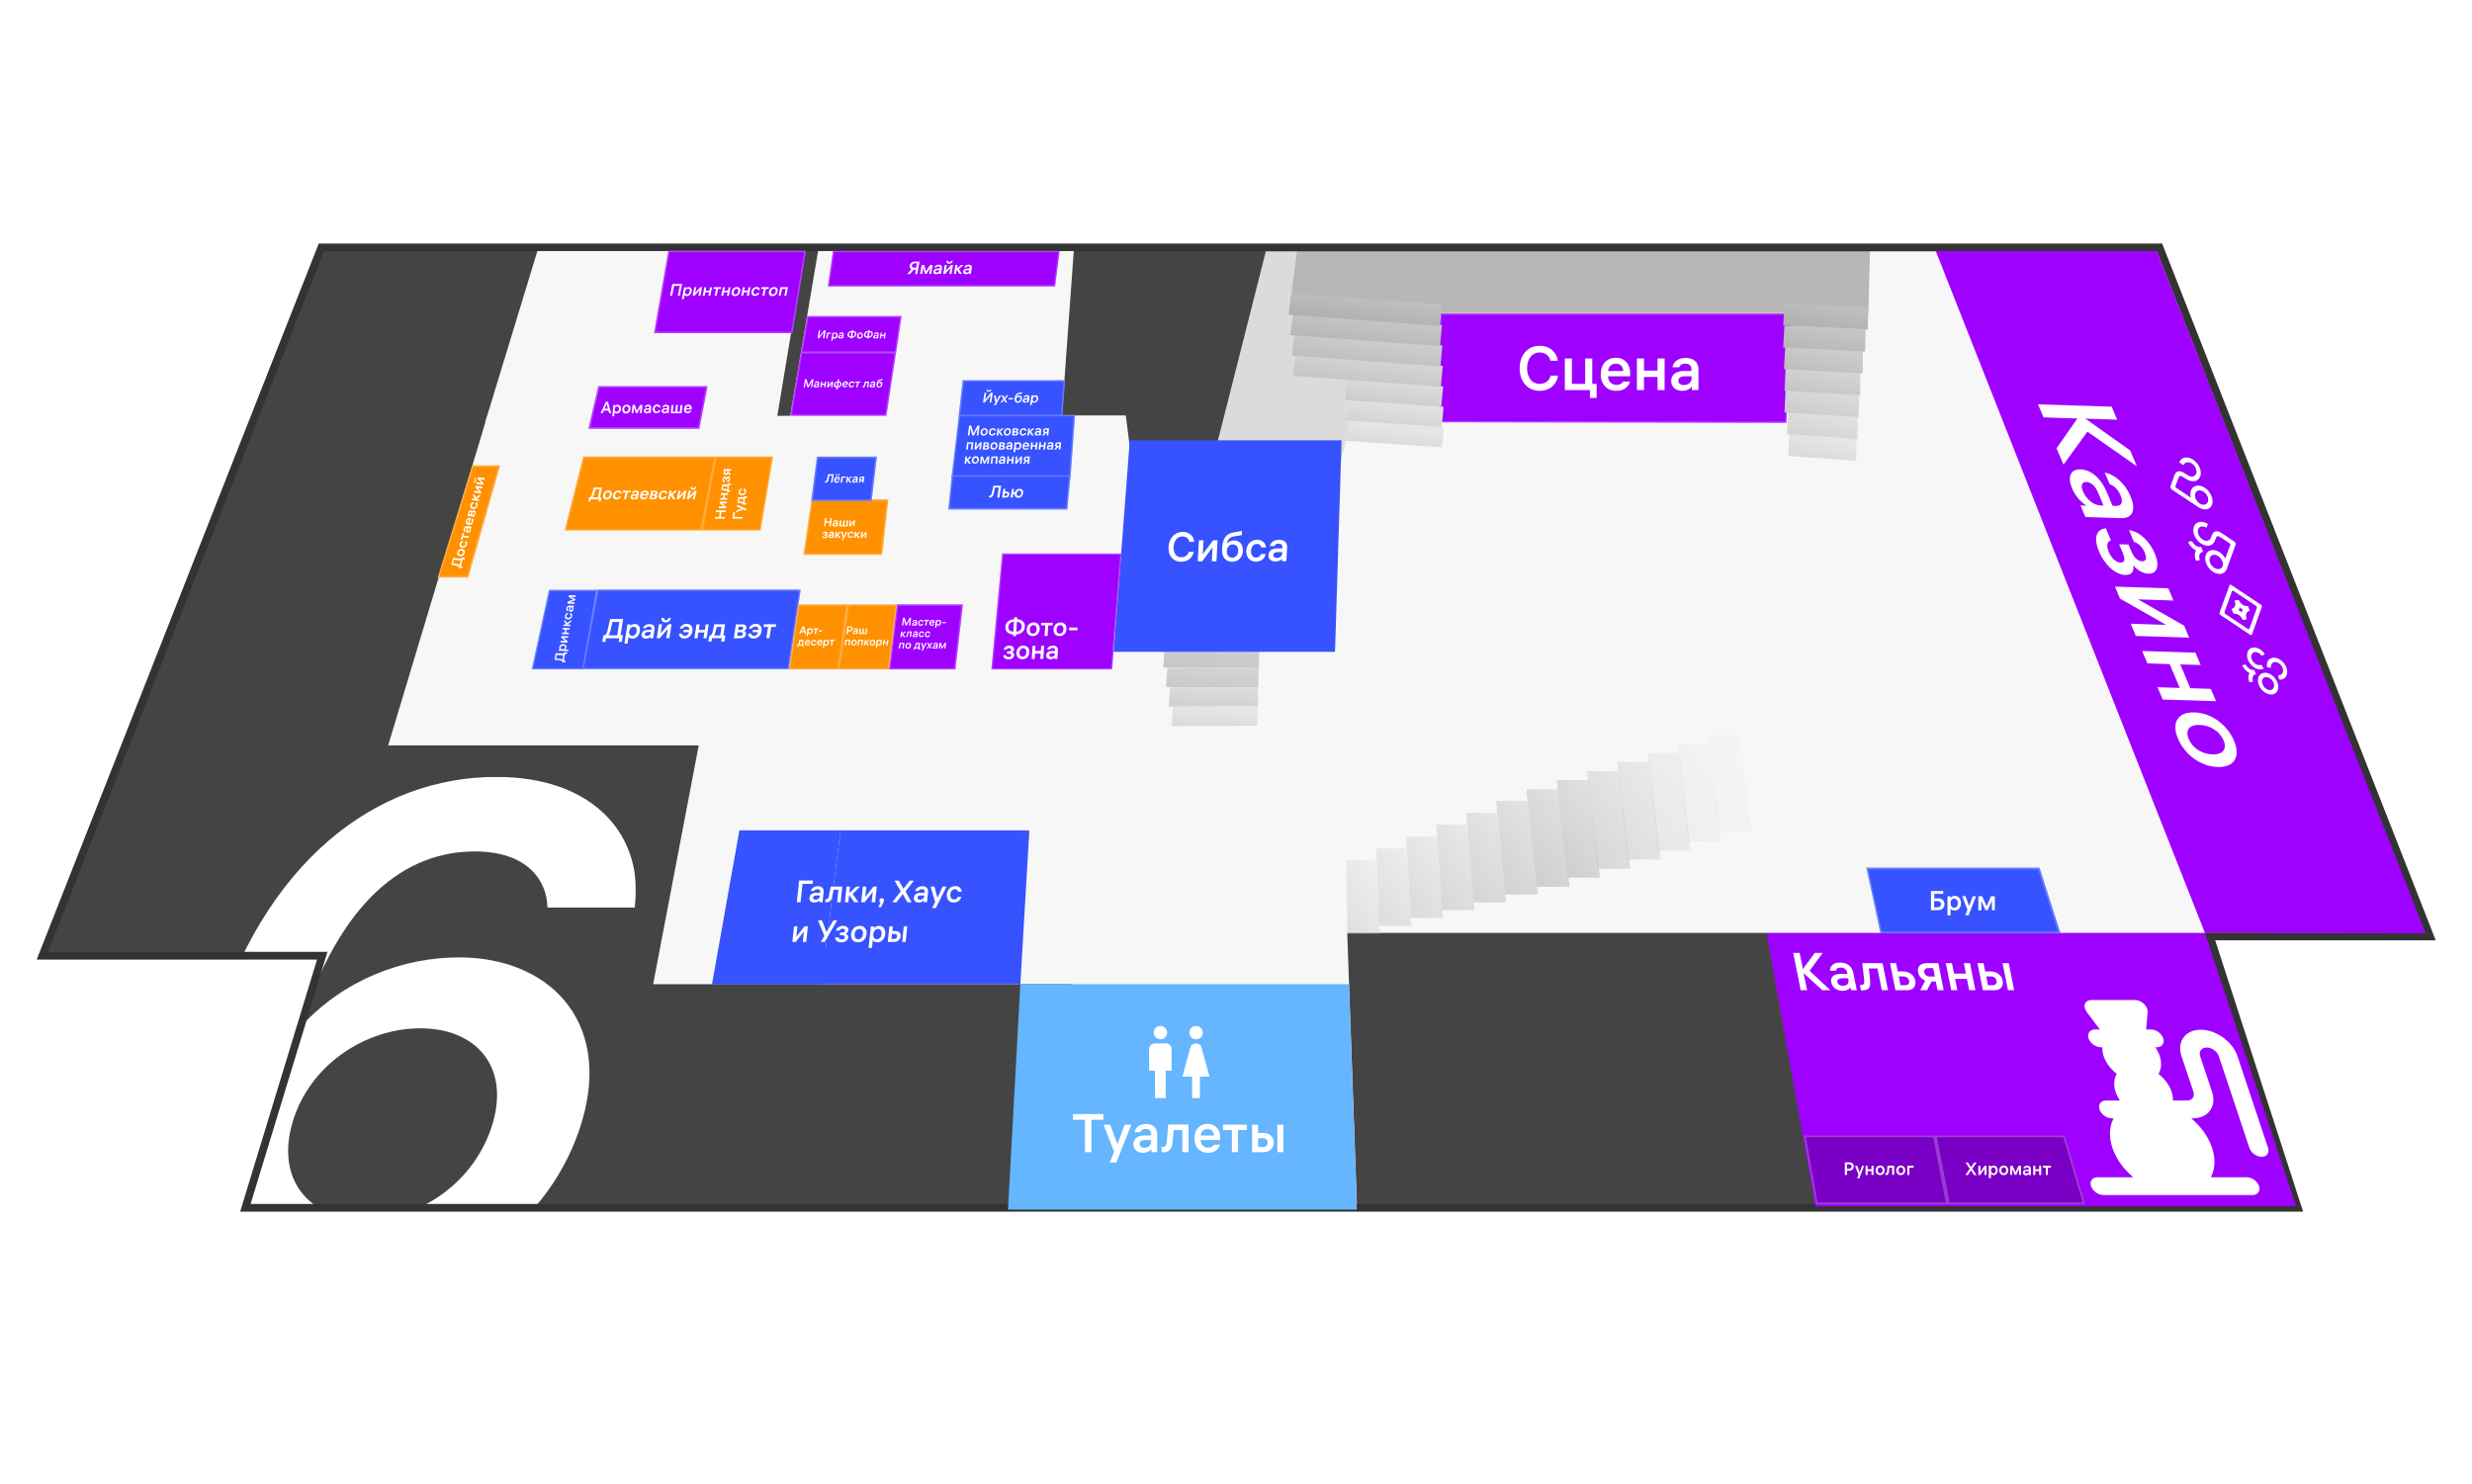 <?xml version="1.0" encoding="utf-8"?>
<!-- Generator: Adobe Illustrator 26.0.2, SVG Export Plug-In . SVG Version: 6.00 Build 0)  -->
<svg version="1.1" id="Layer_1" xmlns="http://www.w3.org/2000/svg" xmlns:xlink="http://www.w3.org/1999/xlink" x="0px" y="0px"
	 viewBox="0 0 1920 1153" style="enable-background:new 0 0 1920 1153;" xml:space="preserve">
<style type="text/css">
	.st0{fill:#444444;}
	.st1{fill:#444444;filter:url(#Adobe_OpacityMaskFilter);}
	.st2{mask:url(#mask0_1099_2839_00000116930127584690868530000015262531806853759876_);}
	.st3{fill:#FFFFFF;}
	.st4{fill:#F7F7F7;}
	.st5{fill:#DBDBDB;}
	.st6{fill:#B7B7B7;}
	.st7{opacity:0.5;}
	.st8{fill:url(#Vector_10_00000114781105890146125260000012994014929191047605_);}
	.st9{fill:url(#Vector_11_00000113349680908137861500000000542020299976695995_);}
	.st10{fill:url(#Vector_12_00000179633799943537820410000001587027192809247388_);}
	.st11{fill:url(#Vector_13_00000168812897869141548550000006328138670060954257_);}
	.st12{fill:url(#Vector_14_00000125573939698320487190000004214756300440879234_);}
	.st13{fill:url(#Vector_15_00000020383885016440408100000002214713470337624195_);}
	.st14{fill:url(#Vector_16_00000143609105664471687100000002306150942081060530_);}
	.st15{fill:url(#Vector_17_00000059269702986919999920000010974257362258339742_);}
	.st16{opacity:0.8;fill:url(#Vector_18_00000127757574423294905860000009754090041178810258_);enable-background:new    ;}
	.st17{opacity:0.6;fill:url(#Vector_19_00000078008809366276328830000003906230475985206144_);enable-background:new    ;}
	.st18{opacity:0.4;fill:url(#Vector_20_00000083792125375019736540000017582730978283865501_);enable-background:new    ;}
	.st19{opacity:0.2;fill:url(#Vector_21_00000139276846002530513570000012501760100060003226_);enable-background:new    ;}
	.st20{opacity:0.1;fill:url(#Vector_22_00000090997095259843234940000002753425757390983557_);enable-background:new    ;}
	.st21{fill:url(#Vector_23_00000157277757936452523700000009349961373844492718_);}
	.st22{fill:url(#Vector_24_00000122690042600433782330000002766095629460338071_);}
	.st23{fill:url(#Vector_25_00000170252597558213433980000015312516765131647365_);}
	.st24{fill:url(#Vector_26_00000173872032361257137960000001677714963000618932_);}
	.st25{fill:none;stroke:#333333;stroke-width:5.998;stroke-miterlimit:10;}
	.st26{fill:#9E01FF;}
	.st27{fill:#7900C4;}
	.st28{fill:none;stroke:#FFFFFF;stroke-width:1.39;stroke-opacity:0.25;}
	.st29{fill:#65B5FF;}
	.st30{fill:#3752FF;}
	.st31{fill:none;stroke:#FFFFFF;stroke-width:1.074;stroke-opacity:0.25;}
	.st32{fill:none;stroke:#FFFFFF;stroke-width:1.268;stroke-opacity:0.25;}
	.st33{fill:#FF9100;}
	.st34{fill:none;stroke:#FFFFFF;stroke-width:1.113;stroke-opacity:0.25;}
	.st35{fill:none;stroke:#FFFFFF;stroke-width:1.216;stroke-opacity:0.25;}
	.st36{fill:none;stroke:#FFFFFF;stroke-width:1.165;stroke-opacity:0.25;}
	.st37{fill:none;stroke:#FFFFFF;stroke-width:1.123;stroke-opacity:0.25;}
	.st38{fill:none;stroke:#FFFFFF;stroke-opacity:0.25;}
	.st39{fill:none;stroke:#FFFFFF;stroke-width:1.108;stroke-opacity:0.25;}
	.st40{fill-rule:evenodd;clip-rule:evenodd;fill:#FFFFFF;}
	.st41{fill:none;stroke:#FFFFFF;stroke-width:1.105;stroke-opacity:0.25;}
	.st42{fill:none;stroke:#FFFFFF;stroke-width:1.325;stroke-opacity:0.25;}
	.st43{fill:url(#Vector_109_00000145044859297455577240000010346148382917022614_);}
	.st44{fill:url(#Vector_110_00000145037365256817345960000003675340307198286000_);}
	.st45{fill:url(#Vector_111_00000154403840524362225330000005477627494973478065_);}
	.st46{fill:url(#Vector_112_00000168822017652244861230000000096137111258949043_);}
	.st47{fill:url(#Vector_113_00000040572956190417400810000012600532405491378106_);}
	.st48{fill:url(#Vector_114_00000178173106861022051130000005295166126448840585_);}
	.st49{fill:url(#Vector_115_00000173123424945044322580000011628828339780684439_);}
	.st50{fill:url(#Vector_116_00000008118770237917958340000015878289751117040787_);}
	.st51{fill:url(#Vector_117_00000024722406536463755960000001169681000149209788_);}
	.st52{fill:url(#Vector_118_00000174594382775524688340000001150638170301382846_);}
	.st53{fill:url(#Vector_119_00000157290478735076253440000004350825839466133922_);}
	.st54{fill:url(#Vector_120_00000044898050818461663380000016314059232822015911_);}
	.st55{fill:url(#Vector_121_00000132078572493326119830000013009091080931544496_);}
	.st56{fill:url(#Vector_122_00000054255865284088003740000000593030471659964074_);}
</style>
<g id="studio_6">
	<g id="background">
		<path id="Vector" class="st0" d="M33,743.3l217-550.9h1429.2l209.2,530.2h-170.9l69.3,214.9h-1598l59.1-194.3H33z"/>
		<g id="Mask_group">
			<defs>
				<filter id="Adobe_OpacityMaskFilter" filterUnits="userSpaceOnUse" x="150.7" y="603.5" width="343.3" height="401.8">
					<feColorMatrix  type="matrix" values="1 0 0 0 0  0 1 0 0 0  0 0 1 0 0  0 0 0 1 0"/>
				</filter>
			</defs>
			
				<mask maskUnits="userSpaceOnUse" x="150.7" y="603.5" width="343.3" height="401.8" id="mask0_1099_2839_00000116930127584690868530000015262531806853759876_">
				<path id="Vector_2_00000064327875398191029660000014342419467717035663_" class="st1" d="M33,743.3l217-550.9h1429.2
					l209.2,530.2h-170.9l69.3,214.9h-1598l59.1-194.3H33z"/>
			</mask>
			<g class="st2">
				<path id="_x36_" class="st3" d="M356.7,743.7c68.4,0,118.3,48,95.6,126.4c-23,79.5-100,135.2-182.7,135.2
					c-106.3,0-140.5-78.4-106.1-197.6c40.3-139.6,129.6-204.2,222.1-204.2c78.1,0,114.8,48,107.4,101.5h-67.8
					c-0.3-21-15.6-43.6-56.3-43.6c-54,0-104.5,37.5-136,136.9C266.8,760.8,313.1,743.7,356.7,743.7z M227.1,872.2
					c-12.8,44.2,12.8,75.1,57,75.1c43.7,0,85.7-30.4,98.7-75.1c12.8-44.1-13.3-73.4-56.3-73.4S240,827.5,227.1,872.2z"/>
			</g>
		</g>
	</g>
	<g id="corridor">
		<path id="Vector_3" class="st4" d="M1046.4,724.7h326.1l37.9,210.7h369.2l-237-741.4H987.8L945.4,345l-67.6,11.7l-30.3,122.6
			l-24.1,456h230.5L1046.4,724.7z"/>
		<g id="Group">
			<path id="Vector_4" class="st4" d="M865.4,579H301.5l77-256H874L865.4,579z"/>
			<path id="Vector_5" class="st4" d="M876.9,764.5H507.3l37.2-194.9h339.4L876.9,764.5z"/>
			<path id="Vector_6" class="st4" d="M1479.8,725.9l-117.5-531.9h312.6l209.2,531.9H1479.8z"/>
			<path id="Vector_7" class="st4" d="M874.4,322.8L613,323l-35.4,199h322.5L874.4,322.8z"/>
		</g>
		<path id="Vector_8" class="st5" d="M1037.5,372L944,349.9L984,192h101L1037.5,372z"/>
		<path id="Vector_9" class="st6" d="M1451.2,243.3H1001l7-53.1h444.5L1451.2,243.3z"/>
		<g id="Group_2" class="st7">
			
				<linearGradient id="Vector_10_00000162322924848633627080000010627453507696807081_" gradientUnits="userSpaceOnUse" x1="908.977" y1="346.707" x2="1076.58" y2="470.633" gradientTransform="matrix(1 0 0 -1 0 1154)">
				<stop  offset="0" style="stop-color:#666666"/>
				<stop  offset="1" style="stop-color:#E6E6E6"/>
			</linearGradient>
			<path id="Vector_10" style="fill:url(#Vector_10_00000162322924848633627080000010627453507696807081_);" d="M1046.6,725.2h24.9
				l-2.7-57h-23.2L1046.6,725.2z"/>
			
				<linearGradient id="Vector_11_00000127733740227820867370000015811517960298642056_" gradientUnits="userSpaceOnUse" x1="939.056" y1="358.853" x2="1106.629" y2="482.756" gradientTransform="matrix(1 0 0 -1 0 1154)">
				<stop  offset="0" style="stop-color:#666666"/>
				<stop  offset="1" style="stop-color:#E6E6E6"/>
			</linearGradient>
			<path id="Vector_11" style="fill:url(#Vector_11_00000127733740227820867370000015811517960298642056_);" d="M1071.1,719.2h25
				l-3.7-60.1h-23.5L1071.1,719.2z"/>
			
				<linearGradient id="Vector_12_00000018930697767019310290000009799301685190586518_" gradientUnits="userSpaceOnUse" x1="969.539" y1="371.299" x2="1136.919" y2="495.059" gradientTransform="matrix(1 0 0 -1 0 1154)">
				<stop  offset="0" style="stop-color:#666666"/>
				<stop  offset="1" style="stop-color:#E6E6E6"/>
			</linearGradient>
			<path id="Vector_12" style="fill:url(#Vector_12_00000018930697767019310290000009799301685190586518_);" d="M1095.6,713.1h25.2
				l-4.8-63.3h-23.8L1095.6,713.1z"/>
			
				<linearGradient id="Vector_13_00000106838094393615917390000003631663915873883524_" gradientUnits="userSpaceOnUse" x1="1000.431" y1="384.039" x2="1167.451" y2="507.537" gradientTransform="matrix(1 0 0 -1 0 1154)">
				<stop  offset="0" style="stop-color:#666666"/>
				<stop  offset="1" style="stop-color:#E6E6E6"/>
			</linearGradient>
			<path id="Vector_13" style="fill:url(#Vector_13_00000106838094393615917390000003631663915873883524_);" d="M1120,707h25.3
				l-5.8-66.4h-24L1120,707z"/>
			
				<linearGradient id="Vector_14_00000039092828842685906860000015080196544519406266_" gradientUnits="userSpaceOnUse" x1="1031.72" y1="397.081" x2="1198.23" y2="520.199" gradientTransform="matrix(1 0 0 -1 0 1154)">
				<stop  offset="0" style="stop-color:#666666"/>
				<stop  offset="1" style="stop-color:#E6E6E6"/>
			</linearGradient>
			<path id="Vector_14" style="fill:url(#Vector_14_00000039092828842685906860000015080196544519406266_);" d="M1144.5,701h25.4
				l-6.8-69.5h-24.3L1144.5,701z"/>
			
				<linearGradient id="Vector_15_00000150096039528124355470000012220244036229688498_" gradientUnits="userSpaceOnUse" x1="1063.412" y1="410.419" x2="1229.252" y2="533.037" gradientTransform="matrix(1 0 0 -1 0 1154)">
				<stop  offset="0" style="stop-color:#666666"/>
				<stop  offset="1" style="stop-color:#E6E6E6"/>
			</linearGradient>
			<path id="Vector_15" style="fill:url(#Vector_15_00000150096039528124355470000012220244036229688498_);" d="M1169,694.9h25.6
				l-7.9-72.7h-24.6L1169,694.9z"/>
			
				<linearGradient id="Vector_16_00000121270432639303494520000007868883227222653343_" gradientUnits="userSpaceOnUse" x1="1095.51" y1="424.06" x2="1260.51" y2="546.06" gradientTransform="matrix(1 0 0 -1 0 1154)">
				<stop  offset="0" style="stop-color:#666666"/>
				<stop  offset="1" style="stop-color:#E6E6E6"/>
			</linearGradient>
			<path id="Vector_16" style="fill:url(#Vector_16_00000121270432639303494520000007868883227222653343_);" d="M1193.5,688.9h25.7
				l-8.9-75.8h-24.8L1193.5,688.9z"/>
			
				<linearGradient id="Vector_17_00000183958628152257862460000003228419895183331457_" gradientUnits="userSpaceOnUse" x1="1119.04" y1="431.1" x2="1284.04" y2="553.1" gradientTransform="matrix(1 0 0 -1 0 1154)">
				<stop  offset="0" style="stop-color:#666666"/>
				<stop  offset="1" style="stop-color:#E6E6E6"/>
			</linearGradient>
			<path id="Vector_17" style="fill:url(#Vector_17_00000183958628152257862460000003228419895183331457_);" d="M1217,681.8h25.7
				l-8.9-75.8H1209L1217,681.8z"/>
			
				<linearGradient id="Vector_18_00000166663928609166787280000000939604675723777696_" gradientUnits="userSpaceOnUse" x1="1142.57" y1="438.14" x2="1307.57" y2="560.14" gradientTransform="matrix(1 0 0 -1 0 1154)">
				<stop  offset="0" style="stop-color:#666666"/>
				<stop  offset="1" style="stop-color:#E6E6E6"/>
			</linearGradient>
			
				<path id="Vector_18" style="opacity:0.8;fill:url(#Vector_18_00000166663928609166787280000000939604675723777696_);enable-background:new    ;" d="
				M1240.6,674.8h25.7l-8.9-75.8h-24.8L1240.6,674.8z"/>
			
				<linearGradient id="Vector_19_00000027589840458952950590000015838820559996436914_" gradientUnits="userSpaceOnUse" x1="1166.1" y1="445.18" x2="1331.1" y2="567.18" gradientTransform="matrix(1 0 0 -1 0 1154)">
				<stop  offset="0" style="stop-color:#666666"/>
				<stop  offset="1" style="stop-color:#E6E6E6"/>
			</linearGradient>
			
				<path id="Vector_19" style="opacity:0.6;fill:url(#Vector_19_00000027589840458952950590000015838820559996436914_);enable-background:new    ;" d="
				M1264.1,667.7h25.7l-8.9-75.8h-24.8L1264.1,667.7z"/>
			
				<linearGradient id="Vector_20_00000158741597919597339130000012411468387384196263_" gradientUnits="userSpaceOnUse" x1="1189.63" y1="452.22" x2="1354.63" y2="574.22" gradientTransform="matrix(1 0 0 -1 0 1154)">
				<stop  offset="0" style="stop-color:#666666"/>
				<stop  offset="1" style="stop-color:#E6E6E6"/>
			</linearGradient>
			
				<path id="Vector_20" style="opacity:0.4;fill:url(#Vector_20_00000158741597919597339130000012411468387384196263_);enable-background:new    ;" d="
				M1287.6,660.7h25.7l-8.9-75.8h-24.8L1287.6,660.7z"/>
			
				<linearGradient id="Vector_21_00000020392867134384465360000015805517489499410579_" gradientUnits="userSpaceOnUse" x1="1213.16" y1="459.26" x2="1378.16" y2="581.26" gradientTransform="matrix(1 0 0 -1 0 1154)">
				<stop  offset="0" style="stop-color:#666666"/>
				<stop  offset="1" style="stop-color:#E6E6E6"/>
			</linearGradient>
			
				<path id="Vector_21" style="opacity:0.2;fill:url(#Vector_21_00000020392867134384465360000015805517489499410579_);enable-background:new    ;" d="
				M1311.1,653.7h25.7l-8.9-75.8h-24.8L1311.1,653.7z"/>
			
				<linearGradient id="Vector_22_00000008852343258559028410000004972530166367371654_" gradientUnits="userSpaceOnUse" x1="1236.69" y1="466.301" x2="1401.69" y2="588.301" gradientTransform="matrix(1 0 0 -1 0 1154)">
				<stop  offset="0" style="stop-color:#666666"/>
				<stop  offset="1" style="stop-color:#E6E6E6"/>
			</linearGradient>
			
				<path id="Vector_22" style="opacity:0.1;fill:url(#Vector_22_00000008852343258559028410000004972530166367371654_);enable-background:new    ;" d="
				M1334.7,646.6h25.7l-8.9-75.8h-24.8L1334.7,646.6z"/>
		</g>
		<g id="Group_3">
			
				<linearGradient id="Vector_23_00000181788236859975321940000002997366856031985338_" gradientUnits="userSpaceOnUse" x1="933.695" y1="546.011" x2="945.161" y2="696.864" gradientTransform="matrix(1 0 0 -1 0 1154)">
				<stop  offset="0" style="stop-color:#999999"/>
				<stop  offset="1" style="stop-color:#E6E6E6"/>
			</linearGradient>
			<path id="Vector_23" style="fill:url(#Vector_23_00000181788236859975321940000002997366856031985338_);" d="M977.7,519l0.4-14.9
				l-73.7-0.6l-0.9,15L977.7,519z"/>
			
				<linearGradient id="Vector_24_00000113338267350455986540000010754895339280563872_" gradientUnits="userSpaceOnUse" x1="933.657" y1="513.017" x2="944.636" y2="665.359" gradientTransform="matrix(1 0 0 -1 0 1154)">
				<stop  offset="0" style="stop-color:#888888"/>
				<stop  offset="1" style="stop-color:#E6E6E6"/>
			</linearGradient>
			<path id="Vector_24" style="fill:url(#Vector_24_00000113338267350455986540000010754895339280563872_);" d="M977.3,533.9
				l0.4-14.9l-71.1-0.3l-0.9,15L977.3,533.9z"/>
			
				<linearGradient id="Vector_25_00000116939910187223893620000011748827171449282486_" gradientUnits="userSpaceOnUse" x1="933.688" y1="479.921" x2="944.273" y2="634.095" gradientTransform="matrix(1 0 0 -1 0 1154)">
				<stop  offset="0" style="stop-color:#777777"/>
				<stop  offset="1" style="stop-color:#E6E6E6"/>
			</linearGradient>
			<path id="Vector_25" style="fill:url(#Vector_25_00000116939910187223893620000011748827171449282486_);" d="M976.9,548.8
				l0.4-14.9l-68.6,0l-0.9,15L976.9,548.8z"/>
			
				<linearGradient id="Vector_26_00000170278778052073264550000006738177198691568262_" gradientUnits="userSpaceOnUse" x1="933.774" y1="446.702" x2="944.03" y2="603.007" gradientTransform="matrix(1 0 0 -1 0 1154)">
				<stop  offset="0" style="stop-color:#666666"/>
				<stop  offset="1" style="stop-color:#E6E6E6"/>
			</linearGradient>
			<path id="Vector_26" style="fill:url(#Vector_26_00000170278778052073264550000006738177198691568262_);" d="M976.5,563.7
				l0.4-14.9l-66,0.3l-0.9,15L976.5,563.7z"/>
		</g>
	</g>
	<g id="outer_stroke">
		<g id="Group_4">
			<g id="Group_5">
				<path id="Vector_27" class="st25" d="M32.9,742.4l216.7-550.2h1427.7l210.1,535.2h-171l68.3,210.8h-1.1h-1593l59.7-195.8H32.9z"
					/>
			</g>
		</g>
	</g>
	<g id="podryadchiki">
		<g id="comfort">
			<g id="hookah-place">
				<path id="Vector_28" class="st26" d="M1783.5,937H1410l-37.9-212.3h340.4L1783.5,937z"/>
				<path id="Vector_29" class="st3" d="M1709.3,799.9c-12,0-18.7,9.3-14.9,20.6l9.2,27.5c1.3,3.8-1,6.9-5,6.9h-10.9
					c0.1-2.2-0.2-4.5-1-6.9c-1.8-5.3-5.5-10.1-10.2-13.8c2.2-3.7,2.7-8.5,1-13.8c-0.8-2.4-2-4.7-3.5-6.9h1.2c4,0,6.2-3.1,5-6.9
					c-1.3-3.8-5.5-6.9-9.5-6.9h-3.8l1.2-13.5c0.2-2.1-0.9-4.5-2.9-6.4c-2-1.9-4.6-3-7-3h-33.8c-2.4,0-4.3,1.1-5,3
					c-0.7,1.9-0.2,4.3,1.4,6.4l10.2,13.5h-3.8c-4,0-6.2,3.1-5,6.9c1.3,3.8,5.5,6.9,9.5,6.9h1.2c-0.1,2.2,0.2,4.5,1,6.9
					c1.8,5.3,5.5,10.1,10.2,13.8c-2.2,3.7-2.7,8.5-1,13.8c0.8,2.4,2,4.7,3.5,6.9h-10.9c-4,0-6.2,3.1-5,6.9c1.3,3.8,5.5,6.9,9.6,6.9
					h1.3c-3.2,6.3-3.8,14.3-0.9,22.9c2.9,8.7,8.7,16.6,16.2,22.9h-27.8c-4,0-6.2,3.1-5,6.9c1.3,3.8,5.5,6.9,9.5,6.9h58h58
					c4,0,6.2-3.1,5-6.9c-1.3-3.8-5.5-6.9-9.5-6.9h-27.9c3.2-6.3,3.8-14.3,0.9-22.9c-2.9-8.7-8.7-16.6-16.2-22.9h1.3
					c12,0,18.7-9.3,14.9-20.6l-9.2-27.5c-1.3-3.8,1-6.9,5-6.9s8.3,3.1,9.5,6.9l23.7,71.1c1.3,3.8,5.5,6.9,9.5,6.9c4,0,6.2-3.1,5-6.9
					l-23.7-71.1C1734.2,809.2,1721.3,799.9,1709.3,799.9z"/>
				<path id="Ð_x9A_Ð_xB0_Ð_xBB_Ñ_x8C_Ñ_x8F_Ð_xBD_Ñ_x8B_" class="st3" d="M1403.6,769.2h-5l-5.8-29h5l2.5,12.5l9.3-12.5h6.1
					l-10.2,13.9l16.2,15.1h-6.3l-14.6-13.3L1403.6,769.2z M1434.6,755.3c-0.5-2.5-2.5-3.7-4.9-3.7c-2.5,0-3.6,1.1-3.8,2.4h-4.5
					c-0.1-3.4,2.4-6.3,7.7-6.3s9.3,2.8,10.3,7.7l2.8,13.8h-4.5l-0.5-2.4c-1.1,1.9-3.3,2.9-6.1,2.9c-4.2,0-7.9-2.5-8.8-6.6
					c-0.8-4.2,2-6.6,7.3-6.6h5.2L1434.6,755.3z M1427.1,762.9c0.4,1.9,2.1,2.9,4.2,2.9c2.9,0,5-1.7,4.4-4.6l-0.2-1.3h-4.9
					C1428.2,760,1426.7,761,1427.1,762.9z M1445.4,769.3l-0.8-4.1h0.7c2.4,0,2.9-1.2,2.6-4.4l-1.5-12.6h15.8l4.2,21h-4.8l-3.4-16.9
					h-6.7l1,8.8c0.7,5.8-1,8.2-5.7,8.2H1445.4z M1478.3,754.6c4.8,0,8.5,3.1,9.3,7.2c0.8,4.2-1.6,7.4-6.4,7.4h-9l-4.2-21h4.7
					l1.3,6.4H1478.3z M1476.1,765.3h3.7c2.4,0,3.4-1.5,3-3.5c-0.4-1.9-2-3.3-4.3-3.3h-3.7L1476.1,765.3z M1491.4,769.2l3.9-7.5
					c-2.9-1.2-4.9-3.5-5.5-6.4c-0.8-4,1.3-7.1,6.5-7.1h9.2l4.2,21h-4.8l-1.4-6.8h-3.2l-3.6,6.8H1491.4z M1494.6,755.3
					c0.4,1.9,2,3.3,4.4,3.3h3.8l-1.3-6.6h-3.8C1495.4,752,1494.2,753.4,1494.6,755.3z M1520.3,769.2h-4.8l-4.2-21h4.8l1.6,8.1h9.2
					l-1.6-8.1h4.8l4.2,21h-4.8l-1.8-8.8h-9.2L1520.3,769.2z M1560.2,748.2l4.2,21h-4.8l-4.2-21H1560.2z M1540.1,769.2l-4.2-21h4.7
					l1.3,6.4h4.3c4.8,0,8.5,3.1,9.3,7.2c0.8,4.2-1.6,7.4-6.4,7.4H1540.1z M1544,765.3h3.7c2.4,0,3.4-1.5,3-3.5
					c-0.4-1.9-2-3.3-4.3-3.3h-3.7L1544,765.3z"/>
			</g>
			<g id="alena-prosto-medzhikal">
				<g id="Vector_30">
					<path class="st27" d="M1410.5,935.5h102.5l-10.4-53.5H1401L1410.5,935.5z"/>
					<path class="st28" d="M1401.8,882.7l9.3,52.1h101.1l-10.1-52.1H1401.8z"/>
				</g>
				<g id="food">
					<path id="Ð_xA0_Ñ_x83_Ð_xBD_Ð_xBE_Ð_xBB_Ð_xBE_Ð_xB3_" class="st3" d="M1436.4,902.9c2.2,0,3.4,1.4,3.4,3.2
						c0,1.8-1.3,3.2-3.3,3.2h-1.9v3.4h-1.7v-9.8H1436.4z M1434.5,907.9h1.7c1.2,0,1.9-0.7,1.9-1.8c0-1-0.7-1.7-1.9-1.7h-1.7V907.9z
						 M1446.2,905.6h1.7l-3.8,9.7h-1.7l1.1-2.8l-2.7-6.9h1.7l1.9,5.1L1446.2,905.6z M1450.6,912.7h-1.6v-7.1h1.6v2.7h3v-2.7h1.6v7.1
						h-1.6v-3h-3V912.7z M1460.3,905.4c2.1,0,3.5,1.5,3.5,3.7c0,2.2-1.4,3.7-3.5,3.7c-2.1,0-3.5-1.5-3.5-3.7
						C1456.8,906.9,1458.2,905.4,1460.3,905.4z M1458.4,909.1c0,1.4,0.7,2.3,1.9,2.3c1.2,0,1.9-0.9,1.9-2.3s-0.7-2.3-1.9-2.3
						C1459.1,906.8,1458.4,907.8,1458.4,909.1z M1464.4,912.7v-1.4h0.2c0.8,0,1.1-0.4,1.1-1.5l0.3-4.3h5.2v7.1h-1.6V907h-2.2l-0.2,3
						c-0.2,2-0.9,2.8-2.4,2.8H1464.4z M1476.3,905.4c2.1,0,3.5,1.5,3.5,3.7c0,2.2-1.4,3.7-3.5,3.7c-2.1,0-3.5-1.5-3.5-3.7
						C1472.9,906.9,1474.3,905.4,1476.3,905.4z M1474.5,909.1c0,1.4,0.7,2.3,1.9,2.3c1.2,0,1.9-0.9,1.9-2.3s-0.7-2.3-1.9-2.3
						C1475.2,906.8,1474.5,907.8,1474.5,909.1z M1481.4,912.7v-7.1h4.9v1.4h-3.3v5.7H1481.4z"/>
				</g>
			</g>
			<g id="nata-divinataro">
				<g id="Vector_31">
					<path class="st27" d="M1513.1,935.5h106.4l-15.9-53.5h-100.9L1513.1,935.5z"/>
					<path class="st28" d="M1503.5,882.7l10.2,52.1h104.9l-15.5-52.1H1503.5z"/>
				</g>
				<g id="food_2">
					<path id="Ð_xA5_Ð_xB8_Ñ_x80_Ð_xBE_Ð_xBC_Ð_xB0_Ð_xBD_Ñ_x82_" class="st3" d="M1526.6,912.7l3.3-4.9l-3.3-4.8h1.9
						l2.4,3.7l2.4-3.7h1.9l-3.3,4.9l3.3,4.9h-1.9l-2.5-3.7l-2.4,3.7H1526.6z M1542.9,905.6v7.1h-1.6V908l-3.2,4.7h-1.5v-7.1h1.6v4.7
						l3.2-4.7H1542.9z M1548.5,905.4c1.6,0,3.1,1.3,3.1,3.7s-1.5,3.7-3.2,3.7c-1,0-1.8-0.4-2.1-1v3.4h-1.6v-9.7h1.5v0.9
						C1546.7,905.9,1547.4,905.4,1548.5,905.4z M1546.4,909.2c0,1.4,0.8,2.3,1.9,2.3c1.1,0,1.8-0.9,1.8-2.3c0-1.4-0.7-2.3-1.8-2.3
						C1547.1,906.8,1546.4,907.7,1546.4,909.2L1546.4,909.2z M1556.3,905.4c2.1,0,3.5,1.5,3.5,3.7c0,2.2-1.4,3.7-3.5,3.7
						c-2.1,0-3.5-1.5-3.5-3.7C1552.8,906.9,1554.2,905.4,1556.3,905.4z M1554.4,909.1c0,1.4,0.7,2.3,1.9,2.3c1.2,0,1.9-0.9,1.9-2.3
						s-0.7-2.3-1.9-2.3C1555.1,906.8,1554.4,907.8,1554.4,909.1z M1561.3,905.6h2l2.2,5.1l2.2-5.1h2v7.1h-1.5v-4.9l-2.1,4.8h-1.2
						l-2.1-4.8v4.8h-1.5V905.6z M1575.8,908c0-0.8-0.6-1.2-1.4-1.2c-0.8,0-1.2,0.4-1.4,0.8h-1.5c0.2-1.2,1.2-2.1,3-2.1
						s2.9,0.9,2.9,2.6v4.7h-1.5v-0.8c-0.5,0.6-1.3,1-2.2,1c-1.4,0-2.5-0.8-2.5-2.2c0-1.4,1.1-2.2,2.8-2.2h1.7V908z M1572.8,910.6
						c0,0.6,0.5,1,1.2,1c0.9,0,1.8-0.6,1.8-1.5v-0.4h-1.6C1573.4,909.6,1572.8,909.9,1572.8,910.6z M1580.8,912.7h-1.6v-7.1h1.6v2.7
						h3v-2.7h1.6v7.1h-1.6v-3h-3V912.7z M1586.8,907v-1.4h6.1v1.4h-2.3v5.7h-1.6V907H1586.8z"/>
				</g>
			</g>
			<g id="wc">
				<g id="wc_2">
					<path id="Vector_32" class="st29" d="M1053.9,939.6H782.9l9.6-175.1h255.2L1053.9,939.6z"/>
					<g id="Frame_54">
						<path id="Vector_33" class="st3" d="M897.1,853v-21.3h-4.6V815c0-1.3,0.4-2.4,1.3-3.2c0.9-0.9,2-1.3,3.3-1.3h8.3
							c1.3,0,2.4,0.4,3.3,1.3c0.9,0.9,1.3,2,1.3,3.2v16.7h-4.6V853H897.1z M901.3,807.3c-1.5,0-2.7-0.5-3.7-1.5
							c-1-1-1.5-2.2-1.5-3.6c0-1.4,0.5-2.7,1.5-3.7c1-1,2.2-1.5,3.7-1.5c1.5,0,2.7,0.5,3.7,1.5c1,1,1.5,2.2,1.5,3.7
							c0,1.4-0.5,2.7-1.5,3.7C904,806.8,902.7,807.3,901.3,807.3z M925.9,853v-16.7h-7.5l6.2-22.8c0.3-1,0.8-1.7,1.6-2.2
							c0.8-0.5,1.7-0.8,2.7-0.8c1,0,1.9,0.3,2.7,0.8c0.8,0.5,1.3,1.3,1.6,2.2l6.2,22.8H932V853H925.9z M929,807.3
							c-1.5,0-2.7-0.5-3.7-1.5c-1-1-1.5-2.2-1.5-3.6c0-1.4,0.5-2.7,1.5-3.7c1-1,2.2-1.5,3.7-1.5c1.5,0,2.7,0.5,3.7,1.5
							c1,1,1.5,2.2,1.5,3.7s-0.5,2.7-1.5,3.7C931.7,806.8,930.4,807.3,929,807.3z"/>
						<path id="Ð_xA2_Ñ_x83_Ð_xB0_Ð_xBB_Ð_xB5_Ñ_x82_Ñ_x8B_" class="st3" d="M833.4,869.9v-4.5H857v4.5h-9.3V895h-5v-25.1
							H833.4z M873.5,873.6h5.2L867.1,903h-5.1l3.3-8.4l-8.2-21h5.2l5.6,15.3L873.5,873.6z M894.1,880.8c0-2.5-1.8-3.8-4.2-3.8
							c-2.5,0-3.8,1.1-4.2,2.5h-4.5c0.6-3.5,3.7-6.4,8.9-6.4s8.7,2.8,8.7,7.8V895h-4.5v-2.4c-1.5,1.9-3.9,2.9-6.6,2.9
							c-4.2,0-7.4-2.5-7.4-6.7c0-4.2,3.3-6.8,8.6-6.8h5.2V880.8z M885.1,888.6c0,1.9,1.5,3,3.7,3c2.9,0,5.3-1.8,5.3-4.7v-1.3h-4.9
							C886.8,885.6,885.1,886.7,885.1,888.6z M902.2,895.1v-4.2h0.7c2.4,0,3.2-1.2,3.4-4.5l1-12.9h15.8V895h-4.8v-17.2h-6.7l-0.8,9
							c-0.5,5.9-2.6,8.3-7.3,8.3H902.2z M927.7,884.3c0-7,4.2-11.3,10.3-11.3c5.9,0,9.7,4.2,9.7,10.6v2h-15.1v0.1
							c0,3.2,2.3,5.8,5.8,5.8c2.6,0,4-1.3,4.4-2.3h4.7c-0.5,2.7-3.3,6.3-9.2,6.3C931.9,895.5,927.7,891.3,927.7,884.3z M932.6,882.1
							h10.3c-0.2-3.1-2-5-5-5C934.9,877.1,932.9,879,932.6,882.1z M949.9,877.8v-4.2h18.5v4.2h-6.8V895h-4.8v-17.2H949.9z
							 M996.8,873.6V895h-4.7v-21.4H996.8z M972.5,895v-21.4h4.7v6.5h4.3c4.8,0,7.9,3.1,7.9,7.4c0,4.3-3.1,7.5-7.9,7.5H972.5z
							 M977.2,891h3.7c2.4,0,3.7-1.6,3.7-3.5s-1.3-3.4-3.7-3.4h-3.7V891z"/>
					</g>
				</g>
			</g>
		</g>
		<g id="entertainment">
			<path id="Vector_34" class="st4" d="M824.4,327.5H613L635.4,195H834L824.4,327.5z"/>
			<path id="Vector_35" class="st4" d="M603,327.5H377L417.4,195H625L603,327.5z"/>
			<g id="soju-sibsa">
				<path id="Vector_36" class="st30" d="M1036.9,506.3H865L877.5,342H1042L1036.9,506.3z"/>
				<path id="Ð_xA1_Ð_xB8_Ð_xB1_Ñ_x81_Ð_xB0_" class="st3" d="M927.2,428.6c-0.6,3.5-3.7,7.8-9.9,7.8c-6,0-10.1-4.6-9.7-11.6
					c0.4-6.8,4.8-11.6,10.9-11.6c5.6,0,8.6,3.5,9.1,7.7h-3.8c-0.5-2.3-2.1-4.2-5.4-4.2c-3.9,0-6.6,3.3-6.9,8.1
					c-0.2,4.8,2.1,8.1,6,8.1c3.5,0,5.5-2.4,5.9-4.3H927.2z M945.7,419.7l-0.9,16.3h-3.6l0.6-10.8l-8,10.8h-3.5l0.9-16.3h3.6
					l-0.6,10.8l8-10.8H945.7z M958.5,419.8c4.2,0,7.1,3.1,6.9,8.2c-0.2,4.6-3.5,8.4-8.3,8.4c-5.2,0-8.3-3.7-7.9-10.1
					c0.4-7.7,2.8-11.6,8.8-12.7l6.7-1.2l-0.2,3.3l-6.1,1c-3.5,0.6-4.9,2.4-5.5,5.8C954.1,420.7,956.1,419.8,958.5,419.8z
					 M952.9,427.9c-0.2,3.1,1.4,5.3,4.2,5.3c2.8,0,4.5-2.2,4.6-5.2c0.2-2.9-1.4-5.1-4.1-5.1C955,422.9,953,424.8,952.9,427.9z
					 M975.6,433.1c2.3,0,3.4-1.5,3.8-2.7h3.6c-0.5,3.2-3.4,5.9-7.5,5.9c-4.8,0-7.7-3.6-7.5-8.5c0.3-4.9,3.5-8.5,8.4-8.5
					c4.4,0,6.7,3,6.9,5.9h-3.6c-0.3-1.2-1.3-2.7-3.5-2.7c-2.6,0-4.3,2.2-4.5,5.3C971.5,431,973,433.1,975.6,433.1z M996.1,425.2
					c0.1-1.9-1.2-2.9-3-2.9c-1.9,0-2.9,0.9-3.3,1.9h-3.5c0.6-2.7,3.1-4.9,7.1-4.9s6.5,2.1,6.3,5.9l-0.6,10.7h-3.4l0.1-1.9
					c-1.2,1.4-3.1,2.2-5.2,2.2c-3.2,0-5.6-1.9-5.4-5.1c0.2-3.2,2.8-5.1,6.8-5.1h4L996.1,425.2z M989,431.1c-0.1,1.5,1,2.3,2.7,2.3
					c2.2,0,4.1-1.3,4.2-3.5l0.1-1h-3.7C990.4,428.8,989,429.6,989,431.1z"/>
			</g>
			<g id="dry-and-wet">
				<g id="Vector_37">
					<path class="st30" d="M612.8,519.9H452.2L464,458h157.9L612.8,519.9z"/>
					<path class="st31" d="M621.3,458.5l-9,60.9H452.8l11.6-60.9H621.3z"/>
				</g>
				<path id="Ð_x94_Ñ_x80_Ð_xB0_Ð_xB9__Ñ_x8D_Ð_xBD_Ð_xB4__Ð_xB2_Ñ_x8D_Ñ_x82_" class="st3" d="M483.8,493.5l-0.8,5.1
					h-2.4l0.4-2.8h-10.4l-0.4,2.8h-2.4l0.8-5.1h1.2c1.2-0.7,1.8-2.3,2.4-5.1l1.7-7.6h10.1l-2,12.6H483.8z M472.5,493.5h6.9l1.6-10.4
					h-5.3l-1.2,5.3C473.9,491.2,473.5,492.5,472.5,493.5z M493,484.7c2.6,0,4.6,2,4,5.7c-0.6,3.7-3.2,5.7-5.8,5.7
					c-1.6,0-2.6-0.7-3-1.5l-0.8,5.3h-2.4l2.3-14.9h2.4l-0.2,1.4C490,485.5,491.2,484.7,493,484.7z M488.7,490.4
					c-0.3,2.1,0.6,3.5,2.4,3.5c1.7,0,3.1-1.4,3.4-3.5c0.3-2.1-0.6-3.5-2.3-3.5C490.4,486.8,489.1,488.2,488.7,490.4L488.7,490.4z
					 M506,488.6c0.2-1.3-0.6-1.9-1.9-1.9c-1.3,0-2,0.6-2.4,1.3h-2.3c0.6-1.8,2.4-3.2,5.1-3.2s4.2,1.4,3.9,3.9l-1.1,7.1H505l0.2-1.2
					c-0.9,1-2.2,1.5-3.6,1.5c-2.1,0-3.6-1.3-3.3-3.4c0.3-2.1,2.2-3.4,4.9-3.4h2.7L506,488.6z M500.8,492.5c-0.2,1,0.5,1.5,1.6,1.5
					c1.5,0,2.9-0.9,3.1-2.4l0.1-0.7h-2.5C501.9,491,500.9,491.5,500.8,492.5z M521.6,484.9l-1.7,10.8h-2.4l1.1-7.2l-6.1,7.2h-2.4
					l1.7-10.8h2.4l-1.1,7.2l6.1-7.2H521.6z M513.8,480h2c-0.1,1,0.3,1.8,1.4,1.8c1.1,0,1.8-0.8,1.9-1.8h2c-0.4,2.1-2,3.5-4.2,3.5
					S513.5,482.1,513.8,480z M531.9,493.9c1.6,0,2.8-1.1,3.2-2.8h-4.3l0.3-1.9h4.3c0-1.6-0.9-2.5-2.4-2.5c-1.5,0-2.4,0.9-2.7,1.6
					H528c0.5-1.8,2.4-3.7,5.4-3.7c3.2,0,4.9,2.3,4.4,5.7c-0.5,3.4-3,5.7-6.2,5.7c-2.9,0-4.3-1.8-4.2-3.8h2.3
					C529.7,493,530.3,493.9,531.9,493.9z M541.7,495.8h-2.4l1.7-10.8h2.4l-0.6,4.2h4.7l0.6-4.2h2.4l-1.7,10.8h-2.4l0.7-4.5h-4.7
					L541.7,495.8z M563.4,493.6l-0.8,4.8h-2.4l0.4-2.7H553l-0.4,2.7h-2.4l0.8-4.8h0.9c0.8-0.4,1.4-1.7,1.7-3.4l1.2-5.3h8.4l-1.4,8.7
					H563.4z M554.5,493.6h4.9l1-6.6h-3.7l-0.8,3.3C555.6,491.7,555.3,492.9,554.5,493.6z M569.9,495.8l1.7-10.8h4.9
					c2.4,0,3.4,1.2,3.2,2.8c-0.2,1.3-1,2-1.9,2.3c1,0.3,1.8,1.1,1.6,2.6c-0.3,1.7-1.8,3.1-4.3,3.1H569.9z M572.6,493.9h2.4
					c1.1,0,1.8-0.5,1.9-1.4c0.1-0.9-0.4-1.4-1.5-1.4H573L572.6,493.9z M573.3,489.3h2.2c1,0,1.6-0.5,1.7-1.3
					c0.1-0.8-0.3-1.2-1.3-1.2h-2.2L573.3,489.3z M585.6,493.9c1.6,0,2.8-1.1,3.2-2.8h-4.3l0.3-1.9h4.3c0-1.6-0.9-2.5-2.4-2.5
					c-1.5,0-2.4,0.9-2.7,1.6h-2.3c0.5-1.8,2.4-3.7,5.4-3.7c3.2,0,4.9,2.3,4.4,5.7c-0.5,3.4-3,5.7-6.2,5.7c-2.9,0-4.3-1.8-4.2-3.8
					h2.3C583.4,493,584,493.9,585.6,493.9z M593,487l0.3-2.1h9.5l-0.3,2.1H599l-1.4,8.7h-2.4l1.4-8.7H593z"/>
			</g>
			<g id="drinksome">
				<g id="Vector_38">
					<path class="st30" d="M453.3,520H413l13.4-61.8H464L453.3,520z"/>
					<path class="st31" d="M463.4,458.8l-10.6,60.7h-39.2l13.2-60.7H463.4z"/>
				</g>
				<g id="Ð_x94_Ñ_x80_Ð_xB8_Ð_xBD_Ð_xBA_Ñ_x81_Ð_xB0_Ð_xBC_">
					<path id="Vector_39" class="st3" d="M440.7,468.9l0.3-1.6l4.2-1.6l-3.5-1.9l0.3-1.5l5.3,0.2l-0.2,1.2l-3.6-0.1l3.3,1.8
						l-0.2,0.9l-3.9,1.5l3.6,0.1l-0.2,1.2L440.7,468.9z"/>
					<path id="Vector_40" class="st3" d="M442,471.6c-0.6,0-1,0.4-1.1,1.1c-0.1,0.6,0.1,1,0.4,1.1l-0.2,1.2c-0.8-0.2-1.4-1-1.2-2.4
						c0.2-1.4,1.1-2.2,2.4-2.2l3.5,0.1l-0.2,1.2l-0.6,0c0.4,0.4,0.5,1,0.4,1.7c-0.2,1.1-1,1.9-2,1.9c-1.1,0-1.5-0.9-1.3-2.3l0.2-1.3
						L442,471.6z M443.5,474c0.5,0,0.8-0.4,0.9-0.9c0.1-0.7-0.2-1.4-0.9-1.4l-0.3,0l-0.2,1.3C442.9,473.6,443.1,474,443.5,474z"/>
					<path id="Vector_41" class="st3" d="M443.4,478.6c0.1-0.8-0.3-1.1-0.7-1.3l0.2-1.2c1,0.2,1.7,1.1,1.5,2.5
						c-0.3,1.6-1.7,2.6-3.3,2.6c-1.6-0.1-2.6-1.1-2.3-2.8c0.3-1.5,1.4-2.3,2.4-2.4l-0.2,1.2c-0.4,0.1-1,0.4-1.1,1.2
						c-0.2,0.9,0.4,1.4,1.5,1.5C442.4,480,443.2,479.4,443.4,478.6z"/>
					<path id="Vector_42" class="st3" d="M443.1,485.2l-0.2,1.2l-5.3-0.2l0.2-1.2l2.2,0.1l-1.8-2.2l0.3-1.5l2,2.5l3.3-2.3l-0.3,1.5
						l-2.9,2L443.1,485.2z"/>
					<path id="Vector_43" class="st3" d="M441.9,491.5l-0.2,1.2l-5.3-0.2l0.2-1.2l2,0.1l0.4-2.4l-2-0.1l0.2-1.2l5.3,0.2l-0.2,1.2
						l-2.2-0.1l-0.4,2.4L441.9,491.5z"/>
					<path id="Vector_44" class="st3" d="M436.1,494.1l5.3,0.2l-0.2,1.2l-3.5-0.1l3.1,2.6l-0.2,1.2l-5.3-0.2l0.2-1.2l3.5,0.1
						l-3.1-2.6L436.1,494.1z"/>
					<path id="Vector_45" class="st3" d="M434.4,502.6c0.2-1.3,1.4-2.4,3.2-2.3c1.8,0.1,2.6,1.3,2.3,2.6c-0.1,0.8-0.6,1.4-1,1.6
						l2.6,0.1l-0.2,1.2l-7.3-0.3l0.2-1.2l0.7,0C434.5,504.1,434.2,503.5,434.4,502.6z M436.9,504.4c1,0,1.8-0.5,2-1.4
						c0.2-0.9-0.4-1.5-1.5-1.5c-1,0-1.8,0.5-2,1.4C435.2,503.8,435.8,504.4,436.9,504.4L436.9,504.4z"/>
					<path id="Vector_46" class="st3" d="M438,506.7l2.5,0.1l-0.2,1.2l-1.4-0.1l-1,5.3l1.4,0.1l-0.2,1.2l-2.5-0.1l0.1-0.6
						c-0.3-0.6-1-0.8-2.3-0.9l-3.7-0.4l0.9-5.1l6.2,0.2L438,506.7z M436.9,512.5l0.6-3.5l-5.1-0.2l-0.5,2.7l2.6,0.3
						C435.9,511.9,436.6,512,436.9,512.5z"/>
				</g>
			</g>
			<g id="concrete-color">
				<g id="Vector_47">
					<path class="st26" d="M457,333.1h86.2l6.4-33.1h-84.9L457,333.1z"/>
					<path class="st32" d="M548.9,300.6l-6.2,31.9h-84.9l7.4-31.9H548.9z"/>
				</g>
				<path id="Ð_x90_Ñ_x80_Ð_xBE_Ð_xBC_Ð_xB0_Ñ_x81_Ð_xB0_Ñ_x88_Ð_xB5_" class="st3" d="M470.6,312.1h1.6l2.5,8.9h-1.6
					l-0.6-2.1H469l-0.9,2.1h-1.6L470.6,312.1z M469.6,317.5h2.6l-1-3.7L469.6,317.5z M479.7,314.4c1.5,0,2.8,1.2,2.6,3.4
					c-0.2,2.2-1.7,3.4-3.2,3.4c-0.9,0-1.6-0.4-1.8-0.9l-0.3,3.1h-1.4l0.8-8.9h1.4l-0.1,0.8C478,314.8,478.7,314.4,479.7,314.4z
					 M477.4,317.8c-0.1,1.3,0.5,2.1,1.5,2.1c1,0,1.8-0.8,1.9-2.1c0.1-1.2-0.5-2.1-1.5-2.1C478.3,315.6,477.6,316.4,477.4,317.8
					L477.4,317.8z M486.8,314.4c1.9,0,3.1,1.4,2.9,3.4c-0.2,2-1.6,3.4-3.5,3.4c-1.9,0-3.1-1.4-2.9-3.4
					C483.5,315.7,484.9,314.4,486.8,314.4z M484.8,317.7c-0.1,1.2,0.5,2.1,1.5,2.1c1.1,0,1.8-0.9,1.9-2.1c0.1-1.2-0.5-2.1-1.5-2.1
					C485.6,315.6,484.9,316.5,484.8,317.7z M491.3,314.5h1.8l1.6,4.7l2.5-4.7h1.8l-0.6,6.4h-1.4l0.4-4.4l-2.3,4.4h-1.1l-1.6-4.4
					l-0.4,4.4h-1.4L491.3,314.5z M504.4,316.7c0.1-0.8-0.4-1.1-1.2-1.1c-0.7,0-1.2,0.3-1.3,0.7h-1.4c0.3-1,1.3-1.9,2.9-1.9
					c1.6,0,2.6,0.8,2.4,2.3l-0.4,4.2h-1.3l0.1-0.7c-0.5,0.6-1.2,0.9-2.1,0.9c-1.3,0-2.2-0.8-2.1-2c0.1-1.3,1.2-2,2.8-2h1.6
					L504.4,316.7z M501.5,319c-0.1,0.6,0.4,0.9,1,0.9c0.9,0,1.7-0.5,1.7-1.4l0-0.4h-1.5C502.1,318.1,501.5,318.5,501.5,319z
					 M510,319.8c0.9,0,1.4-0.6,1.5-1.1h1.4c-0.2,1.3-1.4,2.3-3.1,2.3c-1.9,0-3-1.4-2.8-3.4c0.2-1.9,1.5-3.4,3.4-3.4
					c1.8,0,2.6,1.2,2.6,2.3h-1.4c-0.1-0.5-0.5-1-1.4-1c-1,0-1.7,0.9-1.8,2.1C508.4,319,509,319.8,510,319.8z M518.3,316.7
					c0.1-0.8-0.4-1.1-1.2-1.1c-0.7,0-1.2,0.3-1.3,0.7h-1.4c0.3-1,1.3-1.9,2.9-1.9c1.6,0,2.6,0.8,2.4,2.3l-0.4,4.2H518l0.1-0.7
					c-0.5,0.6-1.2,0.9-2.1,0.9c-1.3,0-2.2-0.8-2.1-2c0.1-1.3,1.2-2,2.8-2h1.6L518.3,316.7z M515.4,319c-0.1,0.6,0.4,0.9,1,0.9
					c0.9,0,1.7-0.5,1.7-1.4l0-0.4h-1.5C515.9,318.1,515.4,318.5,515.4,319z M521,321l0.6-6.4h1.4l-0.5,5.2h2.1l0.5-5.2h1.4l-0.5,5.2
					h2.1l0.5-5.2h1.4l-0.6,6.4H521z M531.3,317.7c0.2-2.1,1.6-3.4,3.4-3.4c1.8,0,2.8,1.3,2.6,3.2l-0.1,0.6h-4.6l0,0
					c-0.1,1,0.5,1.7,1.6,1.7c0.8,0,1.3-0.4,1.4-0.7h1.4c-0.2,0.8-1.2,1.9-2.9,1.9C532.3,321.1,531.1,319.8,531.3,317.7z
					 M532.8,317.1h3.1c0-0.9-0.5-1.5-1.4-1.5C533.7,315.6,533,316.1,532.8,317.1z"/>
			</g>
			<g id="dostaevsky">
				<g id="Vector_48">
					<path class="st33" d="M438.5,412.1h106.7l10.8-57.5H453L438.5,412.1z"/>
					<path class="st34" d="M555.2,355.2l-10.6,56.4H439.2l14.2-56.4H555.2z"/>
				</g>
				<path id="Ð_x94_Ð_xBE_Ñ_x81_Ñ_x82_Ð_xB0_Ð_xB5_Ð_xB2_Ñ_x81_Ð_xBA_Ð_xB8_Ð_xB9_" class="st3" d="M467.1,386.4
					l-0.7,3.2h-1.5l0.4-1.7h-6.5l-0.4,1.7h-1.5l0.7-3.2h0.7c0.8-0.4,1.2-1.4,1.7-3.1l1.3-4.6h6.3l-1.7,7.8H467.1z M460.1,386.4h4.3
					l1.4-6.4h-3.3l-0.9,3.2C461.1,385,460.7,385.9,460.1,386.4z M472.6,381c2,0,3,1.4,2.6,3.5c-0.5,2.1-2.1,3.5-4.1,3.5
					c-2,0-3-1.4-2.6-3.5C468.9,382.5,470.6,381,472.6,381z M470,384.5c-0.3,1.3,0.2,2.2,1.3,2.2c1.1,0,2-0.9,2.3-2.2
					c0.3-1.3-0.2-2.2-1.3-2.2C471.1,382.3,470.3,383.2,470,384.5z M479,386.7c1,0,1.5-0.6,1.8-1.1h1.5c-0.4,1.3-1.8,2.4-3.6,2.4
					c-2,0-3-1.5-2.5-3.5c0.4-2,2.1-3.5,4.1-3.5c1.8,0,2.6,1.2,2.5,2.4h-1.5c-0.1-0.5-0.3-1.1-1.3-1.1c-1.1,0-1.9,0.9-2.2,2.2
					C477.5,385.8,478,386.7,479,386.7z M483.7,382.5l0.3-1.3h5.9l-0.3,1.3h-2.2l-1.2,5.3h-1.5l1.2-5.3H483.7z M494.6,383.4
					c0.2-0.8-0.3-1.2-1.1-1.2c-0.8,0-1.3,0.4-1.5,0.8h-1.4c0.4-1.1,1.6-2,3.3-2c1.7,0,2.6,0.9,2.2,2.4l-1,4.4h-1.4l0.2-0.8
					c-0.6,0.6-1.4,0.9-2.3,0.9c-1.3,0-2.2-0.8-1.9-2.1c0.3-1.3,1.5-2.1,3.2-2.1h1.7L494.6,383.4z M491.2,385.9
					c-0.1,0.6,0.3,0.9,1,0.9c0.9,0,1.8-0.5,2-1.4l0.1-0.4h-1.5C491.9,384.9,491.3,385.3,491.2,385.9z M497.2,384.5
					c0.5-2.2,2.1-3.5,4-3.5c1.9,0,2.8,1.3,2.4,3.3l-0.1,0.6h-4.8l0,0c-0.2,1,0.3,1.8,1.4,1.8c0.8,0,1.4-0.4,1.5-0.7h1.5
					c-0.4,0.8-1.5,2-3.3,2C497.8,388,496.7,386.7,497.2,384.5z M498.9,383.8h3.3c0.2-1-0.3-1.6-1.2-1.6
					C500,382.3,499.2,382.9,498.9,383.8z M504.3,387.8l1.5-6.6h3.1c1.5,0,2.1,0.8,1.9,1.7c-0.2,0.8-0.7,1.2-1.3,1.4
					c0.6,0.2,1.1,0.7,0.9,1.6c-0.2,1.1-1.3,1.9-2.8,1.9H504.3z M506,386.7h1.5c0.7,0,1.1-0.3,1.2-0.9c0.1-0.5-0.2-0.8-0.9-0.8h-1.5
					L506,386.7z M506.7,383.9h1.4c0.6,0,1-0.3,1.1-0.8c0.1-0.5-0.2-0.8-0.8-0.8H507L506.7,383.9z M514.5,386.7c1,0,1.5-0.6,1.8-1.1
					h1.5c-0.4,1.3-1.8,2.4-3.6,2.4c-2,0-3-1.5-2.5-3.5c0.4-2,2.1-3.5,4.1-3.5c1.8,0,2.6,1.2,2.5,2.4h-1.5c0-0.5-0.3-1.1-1.3-1.1
					c-1.1,0-1.9,0.9-2.2,2.2C512.9,385.8,513.4,386.7,514.5,386.7z M520.2,387.8h-1.5l1.5-6.6h1.5L521,384l3.2-2.8h1.8l-3.6,3.1
					l2.2,3.5h-1.8l-1.9-3.1L520.2,387.8z M533.2,381.2l-1.5,6.6h-1.5l1-4.4l-4.1,4.4h-1.5l1.5-6.6h1.5l-1,4.4l4.1-4.4H533.2z
					 M541.1,381.2l-1.5,6.6h-1.5l1-4.4l-4.1,4.4h-1.5l1.5-6.6h1.5l-1,4.4l4.1-4.4H541.1z M536.5,378.2h1.2c-0.1,0.6,0.1,1.1,0.8,1.1
					c0.7,0,1.1-0.5,1.3-1.1h1.2c-0.3,1.3-1.4,2.2-2.7,2.2S536.2,379.5,536.5,378.2z"/>
			</g>
			<g id="dostaevsky">
				<g id="Vector_49">
					<path class="st33" d="M340,448.6h23.7l24.8-87.1h-21.7L340,448.6z"/>
					<path class="st35" d="M387.7,362.1L363.2,448h-22.4l26.4-85.9H387.7z"/>
				</g>
				<g id="Ð_x94_Ð_xBE_Ñ_x81_Ñ_x82_Ð_xB0_Ð_xB5_Ð_xB2_Ñ_x81_Ð_xBA_Ð_xB8_Ð_xB9__Ð_xB1_Ð_xBE_Ñ_x87_Ð_xBA_Ð_xB8_">
					<path id="Vector_50" class="st3" d="M371.3,370.7l5.4,0.7l-0.4,1.3l-3.6-0.4l2.9,3.1l-0.3,1.2l-5.4-0.7l0.4-1.3l3.6,0.4
						l-2.9-3.1L371.3,370.7z M367.6,374.9l0.3-1c0.5,0.1,1-0.2,1.1-0.8c0.2-0.6-0.2-0.9-0.7-1l0.3-1c1,0.1,1.5,1,1.2,2.1
						C369.6,374.3,368.7,375,367.6,374.9z"/>
					<path id="Vector_51" class="st3" d="M369.5,377.4l5.4,0.7l-0.4,1.3l-3.6-0.4l2.9,3.1l-0.3,1.2l-5.4-0.7l0.4-1.3l3.6,0.4
						l-2.9-3.1L369.5,377.4z"/>
					<path id="Vector_52" class="st3" d="M372.2,387.9l-0.4,1.3l-5.4-0.7l0.4-1.3l2.2,0.3l-1.6-2.5l0.4-1.5l1.8,2.8l3.6-2.2
						l-0.4,1.6l-3.1,1.9L372.2,387.9z"/>
					<path id="Vector_53" class="st3" d="M369.9,392.8c0.2-0.8-0.2-1.2-0.5-1.4l0.3-1.3c1,0.3,1.7,1.3,1.3,2.8
						c-0.5,1.7-2,2.7-3.6,2.5c-1.6-0.2-2.5-1.4-2.1-3.1c0.4-1.6,1.7-2.3,2.7-2.3l-0.3,1.3c-0.4,0.1-1,0.4-1.2,1.2
						c-0.3,0.9,0.3,1.6,1.4,1.7C368.7,394.2,369.6,393.7,369.9,392.8z"/>
					<path id="Vector_54" class="st3" d="M368.5,401.4l-5.4-0.7l0.7-2.6c0.4-1.3,1.1-1.8,1.9-1.7c0.6,0.1,0.9,0.5,0.9,0.9
						c0.3-0.5,0.9-1,1.6-0.9c0.9,0.1,1.3,0.9,1,2.2L368.5,401.4z M367.9,400l0.4-1.3c0.2-0.6,0-0.9-0.5-1c-0.4-0.1-0.8,0.2-0.9,0.8
						l-0.4,1.3L367.9,400z M365.6,399.7l0.3-1.2c0.1-0.5,0-0.8-0.4-0.9c-0.4,0-0.7,0.2-0.8,0.7l-0.3,1.2L365.6,399.7z"/>
					<path id="Vector_55" class="st3" d="M363.9,407.7c-1.8-0.2-2.5-1.5-2.1-3.1c0.4-1.6,1.8-2.5,3.4-2.3l0.5,0.1l-1.1,4.1l0,0
						c0.8,0.1,1.6-0.4,1.9-1.4c0.2-0.7,0-1.1-0.3-1.2l0.4-1.3c0.6,0.2,1.3,1.1,0.9,2.7C367.1,406.9,365.7,407.9,363.9,407.7z
						 M363.7,406.3l0.8-2.8c-0.8-0.1-1.4,0.4-1.6,1.2C362.6,405.5,363,406.1,363.7,406.3z"/>
					<path id="Vector_56" class="st3" d="M362.4,410c-0.6-0.1-1.1,0.4-1.3,1c-0.2,0.7,0,1.1,0.3,1.2l-0.3,1.2
						c-0.8-0.3-1.3-1.2-1-2.6c0.4-1.4,1.4-2.3,2.6-2.1l3.6,0.4l-0.3,1.2l-0.6-0.1c0.4,0.5,0.5,1.1,0.2,1.9c-0.3,1.1-1.2,1.9-2.3,1.8
						c-1.1-0.1-1.5-1.1-1.1-2.5l0.4-1.4L362.4,410z M363.7,412.7c0.5,0.1,0.9-0.3,1-0.9c0.2-0.8,0-1.5-0.8-1.6l-0.3,0l-0.4,1.3
						C363.1,412.1,363.2,412.6,363.7,412.7z"/>
					<path id="Vector_57" class="st3" d="M359,419.3l-1.1-0.1l1.4-5l1.1,0.1l-0.5,1.8l4.4,0.5l-0.4,1.3l-4.4-0.5L359,419.3z"/>
					<path id="Vector_58" class="st3" d="M361.6,422.9c0.2-0.8-0.2-1.2-0.5-1.4l0.3-1.3c1,0.3,1.7,1.3,1.3,2.8
						c-0.5,1.7-2,2.7-3.6,2.5c-1.6-0.2-2.5-1.4-2.1-3.1c0.4-1.6,1.7-2.3,2.7-2.3l-0.3,1.3c-0.4,0.1-1,0.4-1.2,1.2
						c-0.3,0.9,0.3,1.6,1.4,1.7C360.4,424.3,361.3,423.8,361.6,422.9z"/>
					<path id="Vector_59" class="st3" d="M355.2,428.9c0.5-1.7,1.9-2.7,3.6-2.5c1.7,0.2,2.5,1.5,2.1,3.2s-1.9,2.7-3.6,2.5
						C355.5,431.9,354.7,430.6,355.2,428.9z M357.6,430.8c1,0.1,1.9-0.4,2.2-1.3c0.3-1-0.3-1.6-1.3-1.7c-1-0.1-1.9,0.4-2.2,1.3
						C356,430,356.5,430.6,357.6,430.8z"/>
					<path id="Vector_60" class="st3" d="M358.6,433l2.6,0.3l-0.4,1.3l-1.4-0.2l-1.5,5.5l1.4,0.2l-0.4,1.3l-2.6-0.3l0.2-0.6
						c-0.2-0.6-0.9-0.9-2.3-1.2l-3.7-0.7l1.5-5.3l6.3,0.8L358.6,433z M356.9,439l1-3.6l-5.2-0.6l-0.8,2.8l2.6,0.5
						C355.9,438.3,356.6,438.5,356.9,439z"/>
				</g>
			</g>
			<g id="ninja-goods">
				<g id="Vector_61">
					<path class="st33" d="M544.8,412.1h46l9.7-57.5h-45.1L544.8,412.1z"/>
					<path class="st34" d="M599.8,355.2l-9.5,56.4h-44.8l10.4-56.4H599.8z"/>
				</g>
				<g id="Ð_x9D_Ð_xB8_Ð_xBD_Ð_xB4_Ð·Ñ_x8F__Ð_x93_Ñ_x83_Ð_xB4_Ñ_x81_">
					<path id="Vector_62" class="st3" d="M578.4,382c0.1-0.8-0.3-1.2-0.8-1.3l0.2-1.3c1.1,0.1,1.9,1.1,1.7,2.6
						c-0.2,1.7-1.6,2.8-3.3,2.8c-1.7,0-2.8-1.1-2.5-2.8c0.2-1.6,1.3-2.4,2.3-2.5l-0.2,1.3c-0.4,0.1-1,0.5-1.1,1.3
						c-0.1,0.9,0.5,1.5,1.6,1.5C577.5,383.4,578.3,382.9,578.4,382z"/>
					<path id="Vector_63" class="st3" d="M577.8,385.5l2.5,0l-0.2,1.2l-1.4,0l-0.5,4.1l1.4,0l-0.2,1.2l-2.5,0l0.1-0.5
						c-0.2-0.4-0.8-0.6-1.6-0.7l-2.7-0.2l0.6-4.4l4.5,0L577.8,385.5z M577.2,390.2l0.3-2.6l-3.4,0l-0.3,2l1.7,0.1
						C576.3,389.8,576.9,389.9,577.2,390.2z"/>
					<path id="Vector_64" class="st3" d="M572.3,393.5l0.2-1.4l7.2,3.1l-0.2,1.4l-2.1-0.9l-5.7,2.2l0.2-1.4l4.2-1.5L572.3,393.5z"/>
					<path id="Vector_65" class="st3" d="M570.8,397.9l-0.5,3.7l6.5,0l-0.2,1.3l-7.7,0l0.7-5.1L570.8,397.9z"/>
					<path id="Vector_66" class="st3" d="M567.3,369.4l-1.8-1.5c-0.4,0.7-1.1,1.1-1.8,1.1c-1,0-1.8-0.7-1.6-2.1l0.3-2.5l5.5,0
						l-0.2,1.3l-1.8,0l-0.1,0.9l1.6,1.3L567.3,369.4z M563.9,367.7c0.5,0,0.9-0.4,1-1l0.1-1l-1.7,0l-0.1,1
						C563,367.3,563.3,367.7,563.9,367.7z"/>
					<path id="Vector_67" class="st3" d="M562.6,374.8c-1.1-0.1-1.5-1.2-1.4-2.4c0.2-1.2,0.9-2.1,1.9-2.1c0.7,0,1,0.4,1.1,0.8
						c0.2-0.4,0.6-1.1,1.4-1.1c1,0,1.6,1,1.4,2.4c-0.2,1.3-0.9,2.3-2.1,2.5l0.2-1.3c0.5-0.1,0.8-0.6,0.9-1.2
						c0.1-0.7-0.1-1.1-0.6-1.1c-0.5,0-0.7,0.4-0.8,1.1l-0.1,0.8l-1,0l0.1-0.8c0.1-0.6-0.1-0.9-0.6-0.9c-0.4,0-0.7,0.4-0.8,0.9
						c-0.1,0.6,0.2,1,0.5,1.1L562.6,374.8z"/>
					<path id="Vector_68" class="st3" d="M565.4,375.6l2.5,0l-0.2,1.2l-1.4,0l-0.5,4.1l1.4,0l-0.2,1.2l-2.5,0l0.1-0.5
						c-0.2-0.4-0.8-0.6-1.6-0.7l-2.7-0.2l0.6-4.4l4.5,0L565.4,375.6z M564.8,380.3l0.3-2.6l-3.4,0l-0.3,2l1.7,0.1
						C563.9,379.9,564.5,379.9,564.8,380.3z"/>
					<path id="Vector_69" class="st3" d="M565,386.9l-0.2,1.3l-5.5,0l0.2-1.3l2.1,0l0.3-2.5l-2.1,0l0.2-1.3l5.5,0l-0.2,1.3l-2.3,0
						l-0.3,2.5L565,386.9z"/>
					<path id="Vector_70" class="st3" d="M559.1,389.7l5.5,0l-0.2,1.3l-3.7,0l3.3,2.6l-0.2,1.2l-5.5,0l0.2-1.3l3.7,0l-3.3-2.6
						L559.1,389.7z"/>
					<path id="Vector_71" class="st3" d="M563.1,401.6l-0.2,1.3l-7.7,0l0.2-1.3l3.1,0l0.5-3.8l-3.1,0l0.2-1.3l7.7,0l-0.2,1.3l-3.3,0
						l-0.5,3.8L563.1,401.6z"/>
				</g>
			</g>
			<g id="art-dessert">
				<g id="Vector_72">
					<path class="st33" d="M651.6,520h-38.9l7.4-50.5h38.3L651.6,520z"/>
					<path class="st31" d="M657.8,470.1l-6.7,49.4h-37.8l7.2-49.4H657.8z"/>
				</g>
				<path id="Ð_x90_Ñ_x80_Ñ_x82_-Ð_xB4_Ð_xB5_Ñ_x81_Ð_xB5_Ñ_x80_Ñ_x82_" class="st3" d="M623.5,486.5h1.1l1.5,6h-1.1
					l-0.3-1.4h-2.4l-0.7,1.4h-1.1L623.5,486.5z M622.6,490.2h1.8l-0.6-2.5L622.6,490.2z M629.6,488c1,0,1.8,0.8,1.6,2.3
					c-0.2,1.5-1.2,2.3-2.3,2.3c-0.6,0-1-0.3-1.2-0.6l-0.3,2.1h-1l0.8-6h0.9l-0.1,0.6C628.4,488.4,628.9,488,629.6,488z M628,490.3
					c-0.1,0.9,0.3,1.4,1,1.4c0.7,0,1.2-0.6,1.3-1.4c0.1-0.8-0.3-1.4-1-1.4C628.6,488.9,628.1,489.4,628,490.3L628,490.3z M631.9,489
					l0.1-0.9h3.8l-0.1,0.9h-1.4l-0.5,3.5h-1l0.5-3.5H631.9z M635.8,490.6l0.1-0.9h2.7l-0.1,0.9H635.8z M624.3,500.6l-0.3,1.9h-0.9
					l0.1-1.1h-3.1l-0.1,1.1h-0.9l0.3-1.9h0.4c0.3-0.2,0.5-0.7,0.7-1.4l0.4-2.1h3.3l-0.5,3.5H624.3z M620.8,500.6h2l0.4-2.6h-1.5
					l-0.3,1.3C621.2,499.8,621.1,500.3,620.8,500.6z M625.1,499.2c0.2-1.4,1.2-2.3,2.4-2.3c1.2,0,1.9,0.8,1.7,2.2l-0.1,0.4H626l0,0
					c-0.1,0.7,0.3,1.2,1,1.2c0.5,0,0.9-0.3,1-0.5h1c-0.2,0.6-0.8,1.3-2,1.3C625.6,501.5,624.9,500.7,625.1,499.2z M626.2,498.8h2.1
					c0-0.6-0.3-1-0.9-1C626.8,497.8,626.3,498.2,626.2,498.8z M631.8,500.7c0.6,0,0.9-0.4,1.1-0.7h1c-0.2,0.9-1,1.6-2.2,1.6
					c-1.3,0-2-1-1.8-2.3c0.2-1.3,1.1-2.3,2.4-2.3c1.2,0,1.7,0.8,1.7,1.6h-1c-0.1-0.3-0.3-0.7-0.9-0.7c-0.7,0-1.2,0.6-1.3,1.4
					C630.7,500.1,631.1,500.7,631.8,500.7z M634.6,499.2c0.2-1.4,1.2-2.3,2.4-2.3c1.2,0,1.9,0.8,1.7,2.2l-0.1,0.4h-3.1l0,0
					c-0.1,0.7,0.3,1.2,1,1.2c0.5,0,0.9-0.3,1-0.5h1c-0.2,0.6-0.8,1.3-2,1.3C635.1,501.5,634.4,500.7,634.6,499.2z M635.6,498.8h2.1
					c0-0.6-0.3-1-0.9-1C636.2,497.8,635.8,498.2,635.6,498.8z M642.2,497c1,0,1.8,0.8,1.6,2.3c-0.2,1.5-1.2,2.3-2.3,2.3
					c-0.6,0-1-0.3-1.2-0.6l-0.3,2.1h-1l0.8-6h0.9l-0.1,0.6C641,497.3,641.5,497,642.2,497z M640.5,499.3c-0.1,0.9,0.3,1.4,1,1.4
					c0.7,0,1.2-0.6,1.3-1.4c0.1-0.8-0.3-1.4-1-1.4C641.2,497.8,640.7,498.4,640.5,499.3L640.5,499.3z M644.4,497.9l0.1-0.9h3.8
					l-0.1,0.9h-1.4l-0.5,3.5h-1l0.5-3.5H644.4z"/>
			</g>
			<g id="rush-popcorn">
				<g id="Vector_73">
					<path class="st33" d="M690.5,520H651l7.4-50.5h38.3L690.5,520z"/>
					<path class="st31" d="M696.1,470.1l-6,49.4h-38.4l7.2-49.4H696.1z"/>
				</g>
				<path id="Ð_xA0_Ð_xB0_Ñ_x88__Ð_xBF_Ð_xBE_Ð_xBF_Ð_xBA_Ð_xBE_Ñ_x80_Ð_xBD_" class="st3" d="M660.4,486.5
					c1.3,0,2,0.9,1.8,2c-0.1,1.1-1,2-2.3,2h-1.2l-0.3,2.1h-1l0.8-6H660.4z M658.8,489.5h1.1c0.7,0,1.2-0.5,1.3-1.1
					c0.1-0.6-0.3-1.1-1-1.1h-1.1L658.8,489.5z M665.4,489.6c0.1-0.5-0.3-0.8-0.8-0.8c-0.5,0-0.8,0.2-0.9,0.5h-0.9
					c0.2-0.7,0.9-1.3,2-1.3c1.1,0,1.7,0.6,1.6,1.6l-0.4,2.9h-0.9l0.1-0.5c-0.4,0.4-0.9,0.6-1.4,0.6c-0.9,0-1.5-0.5-1.3-1.4
					c0.1-0.9,0.9-1.4,1.9-1.4h1.1L665.4,489.6z M663.4,491.2c-0.1,0.4,0.2,0.6,0.7,0.6c0.6,0,1.1-0.4,1.2-0.9l0-0.3h-1
					C663.8,490.6,663.4,490.8,663.4,491.2z M667.2,492.5l0.6-4.3h1l-0.5,3.5h1.4l0.5-3.5h1l-0.5,3.5h1.4l0.5-3.5h1l-0.6,4.3H667.2z
					 M656.7,497h3.8l-0.6,4.3h-1l0.5-3.5h-1.9l-0.5,3.5h-1L656.7,497z M663.6,496.9c1.3,0,2,0.9,1.9,2.3c-0.2,1.3-1.2,2.3-2.5,2.3
					c-1.3,0-2-0.9-1.9-2.3C661.4,497.9,662.3,496.9,663.6,496.9z M662.2,499.2c-0.1,0.8,0.2,1.4,1,1.4c0.7,0,1.2-0.6,1.3-1.4
					c0.1-0.8-0.2-1.4-1-1.4C662.8,497.8,662.3,498.4,662.2,499.2z M666.7,497h3.8l-0.6,4.3h-1l0.5-3.5h-1.9l-0.5,3.5h-1L666.7,497z
					 M672.1,501.4h-1l0.6-4.3h1l-0.2,1.8l1.9-1.8h1.2l-2.2,2l1.6,2.3h-1.2l-1.4-2L672.1,501.4z M678,496.9c1.3,0,2,0.9,1.9,2.3
					c-0.2,1.3-1.2,2.3-2.5,2.3s-2-0.9-1.9-2.3C675.7,497.9,676.7,496.9,678,496.9z M676.5,499.2c-0.1,0.8,0.2,1.4,1,1.4
					c0.7,0,1.2-0.6,1.3-1.4c0.1-0.8-0.2-1.4-1-1.4C677.1,497.8,676.6,498.4,676.5,499.2z M683.4,496.9c1,0,1.8,0.8,1.6,2.3
					c-0.2,1.5-1.2,2.3-2.3,2.3c-0.6,0-1-0.3-1.2-0.6l-0.3,2.1h-1l0.8-6h0.9l-0.1,0.6C682.2,497.2,682.7,496.9,683.4,496.9z
					 M681.7,499.2c-0.1,0.9,0.3,1.4,1,1.4c0.7,0,1.2-0.6,1.3-1.4c0.1-0.8-0.3-1.4-1-1.4C682.4,497.8,681.8,498.3,681.7,499.2
					L681.7,499.2z M686.6,501.4h-1l0.6-4.3h1l-0.2,1.7h1.9l0.2-1.7h1l-0.6,4.3h-1l0.2-1.8h-1.9L686.6,501.4z"/>
			</g>
			<g id="alina-timoshina">
				<g id="Vector_74">
					<path class="st26" d="M742.1,520h-51.6l6.2-50.5h51.2L742.1,520z"/>
					<path class="st31" d="M747.2,470.1l-5.6,49.4h-50.5l6-49.4H747.2z"/>
				</g>
				
					<path id="Ð_x9C_Ð_xB0_Ñ_x81_Ñ_x82_Ð_xB5_Ñ_x80_-Ð_xBA_Ð_xBB_Ð_xB0_Ñ_x81_Ñ_x81__Ð_xBF_Ð_xBE__Ð_xB4_Ñ_x83_Ñ_x85_Ð_xB0_Ð_xBC_" class="st3" d="
					M701.4,479.9h1.3l1.3,4.6l2.5-4.6h1.2l-0.8,6h-1l0.6-4.3l-2.4,4.3h-0.8l-1.2-4.3l-0.6,4.3h-1L701.4,479.9z M711.3,483.1
					c0.1-0.5-0.3-0.8-0.8-0.8c-0.5,0-0.8,0.2-0.9,0.5h-0.9c0.2-0.7,0.9-1.3,2-1.3c1.1,0,1.7,0.6,1.6,1.6l-0.4,2.9h-0.9l0.1-0.5
					c-0.4,0.4-0.9,0.6-1.4,0.6c-0.9,0-1.5-0.5-1.3-1.4c0.1-0.9,0.9-1.4,1.9-1.4h1.1L711.3,483.1z M709.2,484.6
					c-0.1,0.4,0.2,0.6,0.7,0.6c0.6,0,1.1-0.4,1.2-0.9l0-0.3h-1C709.6,484,709.3,484.2,709.2,484.6z M715,485.2
					c0.6,0,0.9-0.4,1.1-0.7h1c-0.2,0.9-1,1.6-2.2,1.6c-1.3,0-2-1-1.8-2.3c0.2-1.3,1.1-2.3,2.4-2.3c1.2,0,1.7,0.8,1.7,1.6h-1
					c-0.1-0.3-0.3-0.7-0.9-0.7c-0.7,0-1.2,0.6-1.3,1.4C713.9,484.6,714.3,485.2,715,485.2z M717.7,482.4l0.1-0.9h3.8l-0.1,0.9h-1.4
					l-0.5,3.5h-1l0.5-3.5H717.7z M721.8,483.8c0.2-1.4,1.2-2.3,2.4-2.3c1.2,0,1.9,0.8,1.7,2.2l-0.1,0.4h-3.1l0,0
					c-0.1,0.7,0.3,1.2,1,1.2c0.5,0,0.9-0.3,1-0.5h1c-0.2,0.6-0.8,1.3-2,1.3C722.3,486,721.6,485.2,721.8,483.8z M722.8,483.3h2.1
					c0.1-0.6-0.3-1-0.9-1C723.4,482.3,723,482.7,722.8,483.3z M729.4,481.5c1,0,1.8,0.8,1.6,2.3c-0.2,1.5-1.2,2.3-2.3,2.3
					c-0.6,0-1-0.3-1.2-0.6l-0.3,2.1h-1l0.8-6h0.9l-0.1,0.6C728.2,481.8,728.7,481.5,729.4,481.5z M727.7,483.8
					c-0.1,0.9,0.3,1.4,1,1.4c0.7,0,1.2-0.6,1.3-1.4c0.1-0.8-0.3-1.4-1-1.4C728.4,482.3,727.9,482.9,727.7,483.8L727.7,483.8z
					 M731.9,484.1l0.1-0.9h2.7l-0.1,0.9H731.9z M700.3,494.9h-1l0.6-4.3h1l-0.2,1.8l1.9-1.8h1.2l-2.2,2l1.6,2.3H702l-1.4-2
					L700.3,494.9z M703.4,494.9l0.1-0.9h0.1c0.5,0,0.7-0.2,0.8-0.9l0.6-2.6h3.2l-0.6,4.3h-1l0.5-3.5h-1.4l-0.4,1.8
					c-0.3,1.2-0.8,1.7-1.7,1.7H703.4z M711.8,492c0.1-0.5-0.3-0.8-0.8-0.8c-0.5,0-0.8,0.2-0.9,0.5h-0.9c0.2-0.7,0.9-1.3,2-1.3
					c1.1,0,1.7,0.6,1.6,1.6l-0.4,2.9h-0.9l0.1-0.5c-0.4,0.4-0.9,0.6-1.4,0.6c-0.9,0-1.5-0.5-1.3-1.4c0.1-0.9,0.9-1.4,1.9-1.4h1.1
					L711.8,492z M709.8,493.6c-0.1,0.4,0.2,0.6,0.7,0.6c0.6,0,1.1-0.4,1.2-0.9l0-0.3h-1C710.2,493,709.8,493.2,709.8,493.6z
					 M715.5,494.1c0.6,0,0.9-0.4,1.1-0.7h1c-0.2,0.9-1,1.6-2.2,1.6c-1.3,0-2-1-1.8-2.3c0.2-1.3,1.1-2.3,2.4-2.3
					c1.2,0,1.7,0.8,1.7,1.6h-1c-0.1-0.3-0.3-0.7-0.9-0.7c-0.7,0-1.2,0.6-1.3,1.4C714.5,493.5,714.9,494.1,715.5,494.1z M720.3,494.1
					c0.6,0,0.9-0.4,1.1-0.7h1c-0.2,0.9-1,1.6-2.2,1.6c-1.3,0-2-1-1.8-2.3c0.2-1.3,1.1-2.3,2.4-2.3c1.2,0,1.7,0.8,1.7,1.6h-1
					c-0.1-0.3-0.3-0.7-0.9-0.7c-0.7,0-1.2,0.6-1.3,1.4C719.2,493.5,719.6,494.1,720.3,494.1z M698.7,499.4h3.8l-0.6,4.3h-1l0.5-3.5
					h-1.9l-0.5,3.5h-1L698.7,499.4z M705.7,499.3c1.3,0,2,0.9,1.9,2.3c-0.2,1.3-1.2,2.3-2.5,2.3s-2-0.9-1.9-2.3
					C703.4,500.3,704.4,499.3,705.7,499.3z M704.2,501.6c-0.1,0.8,0.2,1.4,1,1.4c0.7,0,1.2-0.6,1.3-1.4c0.1-0.8-0.2-1.4-1-1.4
					C704.8,500.2,704.3,500.8,704.2,501.6z M714.7,502.9l-0.3,1.9h-0.9l0.1-1.1h-3.1l-0.1,1.1h-0.9l0.3-1.9h0.4
					c0.3-0.2,0.5-0.7,0.7-1.4l0.4-2.1h3.3l-0.5,3.5H714.7z M711.1,502.9h2l0.4-2.6h-1.5l-0.3,1.3
					C711.5,502.1,711.4,502.6,711.1,502.9z M718.8,499.4h1.1l-3.2,6h-1l0.9-1.7l-1.1-4.3h1.1l0.7,3.1L718.8,499.4z M719.5,503.8
					l1.8-2.2l-1.2-2.2h1.1l0.8,1.5l1.2-1.5h1.1l-1.8,2.2l1.2,2.1h-1.1l-0.8-1.5l-1.2,1.5H719.5z M727.4,500.9
					c0.1-0.5-0.3-0.8-0.8-0.8c-0.5,0-0.8,0.2-0.9,0.5h-0.9c0.2-0.7,0.9-1.3,2-1.3c1.1,0,1.7,0.6,1.6,1.6l-0.4,2.9h-0.9l0.1-0.5
					c-0.4,0.4-0.9,0.6-1.4,0.6c-0.9,0-1.5-0.5-1.3-1.4c0.1-0.9,0.9-1.4,1.9-1.4h1.1L727.4,500.9z M725.4,502.5
					c-0.1,0.4,0.2,0.6,0.7,0.6c0.6,0,1.1-0.4,1.2-0.9l0-0.3h-1C725.8,501.9,725.4,502.1,725.4,502.5z M729.7,499.4h1.2l1,3.2
					l1.8-3.2h1.2l-0.6,4.3h-0.9l0.4-3l-1.7,3h-0.7l-0.9-2.9l-0.4,3h-0.9L729.7,499.4z"/>
			</g>
			<g id="nashi-zakuski">
				<g id="Vector_75">
					<path class="st33" d="M685.2,431H624l6.3-43.1H690L685.2,431z"/>
					<path class="st36" d="M689.3,388.5l-4.7,41.9h-60l6.1-41.9H689.3z"/>
				</g>
				<path id="Ð_x9D_Ð_xB0_Ñ_x88_Ð_xB8__Ð·Ð_xB0_Ð_xBA_Ñ_x83_Ñ_x81_Ð_xBA_Ð_xB8_" class="st3" d="M641.1,408.9H640
					l0.8-6.5h1.1l-0.3,2.7h3.1l0.3-2.7h1.1l-0.8,6.5h-1.1l0.3-2.8h-3.1L641.1,408.9z M649.9,405.8c0.1-0.6-0.3-0.8-0.8-0.8
					c-0.5,0-0.9,0.2-1,0.5h-1c0.2-0.8,1-1.4,2.2-1.4c1.2,0,1.9,0.6,1.7,1.7l-0.4,3.1h-1l0.1-0.5c-0.4,0.4-0.9,0.6-1.6,0.6
					c-0.9,0-1.6-0.6-1.5-1.5c0.1-0.9,0.9-1.5,2.1-1.5h1.2L649.9,405.8z M647.7,407.5c-0.1,0.4,0.3,0.7,0.7,0.7c0.6,0,1.2-0.4,1.3-1
					l0-0.3h-1.1C648.1,406.9,647.7,407.1,647.7,407.5z M651.8,408.9l0.6-4.7h1.1L653,408h1.6l0.5-3.8h1.1l-0.5,3.8h1.6l0.5-3.8h1.1
					l-0.6,4.7H651.8z M664.2,404.2l-0.6,4.7h-1l0.4-3.1l-2.5,3.1h-1l0.6-4.7h1l-0.4,3.1l2.5-3.1H664.2z M639,414.5
					c0.2-0.9,1.1-1.4,2.1-1.4c1,0,1.7,0.5,1.6,1.4c-0.1,0.6-0.5,0.9-0.8,1c0.4,0.1,0.8,0.4,0.7,1.1c-0.1,0.9-1,1.5-2.1,1.5
					c-1.1,0-1.8-0.5-1.8-1.5h1c0.1,0.4,0.4,0.6,0.9,0.6c0.5,0,0.9-0.2,1-0.6c0-0.4-0.2-0.6-0.8-0.6H640l0.1-0.8h0.6
					c0.5,0,0.8-0.2,0.8-0.6c0-0.4-0.2-0.6-0.7-0.6c-0.5,0-0.8,0.2-1,0.6H639z M646.6,414.7c0.1-0.6-0.3-0.8-0.8-0.8
					c-0.5,0-0.9,0.2-1,0.5h-1c0.2-0.8,1-1.4,2.2-1.4c1.2,0,1.9,0.6,1.7,1.7l-0.4,3.1h-1l0.1-0.5c-0.4,0.4-0.9,0.6-1.6,0.6
					c-0.9,0-1.6-0.6-1.5-1.5c0.1-0.9,0.9-1.5,2.1-1.5h1.2L646.6,414.7z M644.4,416.5c-0.1,0.4,0.3,0.7,0.7,0.7c0.6,0,1.2-0.4,1.3-1
					l0-0.3h-1.1C644.9,415.8,644.5,416,644.4,416.5z M649.6,417.9h-1.1l0.6-4.7h1.1l-0.2,2l2.1-2h1.3l-2.3,2.2l1.8,2.5h-1.3
					l-1.6-2.2L649.6,417.9z M657.1,413.2h1.1l-3.4,6.5h-1.1l1-1.9l-1.3-4.6h1.1l0.8,3.4L657.1,413.2z M660.5,417
					c0.7,0,1-0.4,1.2-0.8h1c-0.2,0.9-1.1,1.7-2.3,1.7c-1.4,0-2.2-1-2-2.5c0.2-1.4,1.2-2.5,2.6-2.5c1.3,0,1.9,0.9,1.9,1.7h-1
					c-0.1-0.4-0.3-0.8-1-0.8c-0.8,0-1.3,0.6-1.4,1.5C659.3,416.4,659.7,417,660.5,417z M664.5,417.9h-1.1l0.6-4.7h1.1l-0.2,2l2.1-2
					h1.3l-2.3,2.2l1.8,2.5h-1.3l-1.6-2.2L664.5,417.9z M673.2,413.2l-0.6,4.7h-1l0.4-3.1l-2.5,3.1h-1l0.6-4.7h1l-0.4,3.1l2.5-3.1
					H673.2z"/>
			</g>
			<g id="legkaya">
				<g id="Vector_76">
					<path class="st30" d="M630.1,389.1H677l4.1-34.4h-46.6L630.1,389.1z"/>
					<path class="st36" d="M680.4,355.3l-4,33.2h-45.6l4.2-33.2H680.4z"/>
				</g>
				<path id="Ð_x9B_Ñ_x91_Ð_xB3_Ð_xBA_Ð_xB0_Ñ_x8F_" class="st3" d="M640.6,374.9l0.2-1h0.2c0.7,0,1-0.4,1.3-1.4l0.9-4.1h4.3
					l-1,6.5h-1.1l0.9-5.5h-2.1l-0.7,3.2c-0.3,1.3-0.9,2.3-2.3,2.3H640.6z M649.8,368.2c0.4,0,0.6,0.3,0.5,0.6
					c-0.1,0.4-0.4,0.6-0.7,0.6c-0.4,0-0.6-0.3-0.5-0.6C649.1,368.5,649.4,368.2,649.8,368.2z M647.8,372.6c0.2-1.5,1.3-2.5,2.7-2.5
					c1.3,0,2,0.9,1.8,2.3l-0.1,0.4h-3.3l0,0c-0.1,0.7,0.3,1.3,1.1,1.3c0.6,0,0.9-0.3,1-0.5h1c-0.2,0.6-1,1.4-2.3,1.4
					C648.4,375,647.6,374.1,647.8,372.6z M649,372.1h2.3c0.1-0.7-0.3-1.1-0.9-1.1C649.7,371,649.2,371.4,649,372.1z M651,368.8
					c0.1-0.3,0.4-0.6,0.7-0.6c0.4,0,0.6,0.3,0.5,0.6c-0.1,0.4-0.4,0.6-0.7,0.6S651,369.2,651,368.8z M652.9,374.9l0.7-4.7h3.3
					l-0.1,0.9h-2.2l-0.6,3.8H652.9z M658.2,374.9h-1.1l0.7-4.7h1.1l-0.3,2l2.1-2h1.3l-2.4,2.2l1.7,2.5H660l-1.5-2.2L658.2,374.9z
					 M665.2,371.8c0.1-0.6-0.3-0.8-0.8-0.8c-0.5,0-0.9,0.2-1,0.5h-1c0.3-0.8,1-1.4,2.2-1.4s1.8,0.6,1.7,1.7l-0.5,3.1h-1l0.1-0.5
					c-0.4,0.4-1,0.6-1.6,0.6c-0.9,0-1.6-0.6-1.4-1.5c0.1-0.9,1-1.5,2.1-1.5h1.2L665.2,371.8z M663,373.5c-0.1,0.4,0.2,0.7,0.7,0.7
					c0.6,0,1.2-0.4,1.3-1l0-0.3H664C663.4,372.8,663,373.1,663,373.5z M666.6,374.9l1.5-1.7c-0.6-0.3-0.8-0.8-0.7-1.4
					c0.1-0.9,0.9-1.6,2-1.6h2l-0.7,4.7h-1.1l0.2-1.5h-0.7l-1.3,1.5H666.6z M668.4,371.8c-0.1,0.4,0.2,0.7,0.7,0.7h0.8l0.2-1.5h-0.8
					C668.8,371,668.5,371.4,668.4,371.8z"/>
			</g>
			<g id="manifest-lab">
				<g id="Vector_77">
					<path class="st26" d="M688.5,323h-74.7l8.2-49.5h74L688.5,323z"/>
					<path class="st37" d="M695.4,274.1l-7.4,48.4h-73.6l8.1-48.4H695.4z"/>
				</g>
				<path id="Ð_x9C_Ð_xB0_Ð_xBD_Ð_xB8_Ñ_x84_Ð_xB5_Ñ_x81_Ñ_x82__Ð_xBB_Ð_xB0_Ð_xB1_" class="st3" d="M625.2,294.6h1.3
					l1.3,4.8l2.8-4.8h1.3l-1,6.2h-1l0.7-4.5l-2.6,4.5h-0.9l-1.2-4.5l-0.7,4.5h-1L625.2,294.6z M635.4,297.9c0.1-0.5-0.3-0.8-0.8-0.8
					c-0.5,0-0.8,0.2-1,0.5h-1c0.2-0.7,1-1.4,2.1-1.4c1.1,0,1.8,0.6,1.6,1.7l-0.5,3h-1l0.1-0.5c-0.4,0.4-0.9,0.6-1.5,0.6
					c-0.9,0-1.5-0.5-1.4-1.4c0.1-0.9,0.9-1.4,2.1-1.4h1.1L635.4,297.9z M633.2,299.5c-0.1,0.4,0.2,0.6,0.7,0.6c0.6,0,1.2-0.4,1.3-1
					l0-0.3h-1C633.6,298.9,633.2,299.1,633.2,299.5z M638.1,300.9h-1l0.7-4.5h1l-0.3,1.7h2l0.3-1.7h1l-0.7,4.5h-1l0.3-1.9h-2
					L638.1,300.9z M647.1,296.4l-0.7,4.5h-1l0.5-3l-2.5,3h-1l0.7-4.5h1l-0.5,3l2.5-3H647.1z M651.5,296.3c1.4,0,2.2,1,2,2.4
					c-0.2,1.4-1.4,2.3-2.8,2.4l-0.2,1.6h-1l0.2-1.6c-1.4,0-2.3-1-2-2.4c0.2-1.4,1.4-2.3,2.8-2.4l0.3-1.7h1L651.5,296.3z
					 M648.8,298.6c-0.1,0.9,0.4,1.5,1.1,1.5l0.5-3C649.6,297.2,648.9,297.7,648.8,298.6z M650.9,300.1c0.7,0,1.5-0.6,1.6-1.5
					c0.1-0.9-0.4-1.5-1.1-1.5L650.9,300.1z M654.3,298.6c0.2-1.5,1.3-2.4,2.6-2.4c1.3,0,1.9,0.9,1.7,2.2l-0.1,0.4h-3.2l0,0
					c-0.1,0.7,0.3,1.2,1,1.2c0.5,0,0.9-0.3,1-0.5h1c-0.2,0.6-0.9,1.3-2.2,1.3C654.8,301,654.1,300.1,654.3,298.6z M655.4,298.2h2.2
					c0.1-0.7-0.3-1.1-0.9-1.1C656.1,297.1,655.6,297.5,655.4,298.2z M661.3,300.1c0.7,0,1-0.4,1.1-0.8h1c-0.2,0.9-1.1,1.7-2.3,1.7
					c-1.3,0-2.1-1-1.8-2.4c0.2-1.4,1.2-2.4,2.6-2.4c1.2,0,1.8,0.8,1.8,1.6h-1c-0.1-0.3-0.3-0.7-0.9-0.7c-0.7,0-1.3,0.6-1.4,1.5
					C660.2,299.5,660.6,300.1,661.3,300.1z M664.2,297.3l0.1-0.9h4l-0.1,0.9h-1.5l-0.6,3.6h-1l0.6-3.6H664.2z M670,300.9l0.1-0.9
					h0.1c0.5,0,0.7-0.3,0.9-0.9l0.6-2.7h3.4l-0.7,4.5h-1l0.6-3.6h-1.4l-0.5,1.9c-0.3,1.3-0.8,1.8-1.8,1.8H670z M678.9,297.9
					c0.1-0.5-0.3-0.8-0.8-0.8c-0.5,0-0.8,0.2-1,0.5h-1c0.2-0.7,1-1.4,2.1-1.4c1.1,0,1.8,0.6,1.6,1.7l-0.5,3h-1l0.1-0.5
					c-0.4,0.4-0.9,0.6-1.5,0.6c-0.9,0-1.5-0.5-1.4-1.4c0.1-0.9,0.9-1.4,2.1-1.4h1.1L678.9,297.9z M676.7,299.5
					c-0.1,0.4,0.2,0.6,0.7,0.6c0.6,0,1.2-0.4,1.3-1l0-0.3h-1C677.1,298.9,676.7,299.1,676.7,299.5z M683.6,296.4
					c1.2,0,1.9,0.9,1.7,2.3c-0.2,1.3-1.2,2.3-2.6,2.3c-1.5,0-2.2-1-1.9-2.8c0.3-2.1,1.1-3.2,2.8-3.5l1.9-0.3l-0.1,0.9l-1.8,0.3
					c-1,0.2-1.5,0.7-1.7,1.6C682.4,296.6,683,296.4,683.6,296.4z M681.8,298.7c-0.1,0.9,0.2,1.5,1,1.5c0.8,0,1.3-0.6,1.4-1.4
					c0.1-0.8-0.2-1.4-1-1.4C682.6,297.3,682,297.8,681.8,298.7z"/>
			</g>
			<g id="fofun">
				<g id="Vector_78">
					<path class="st26" d="M696,274h-74l5-28.5h73.3L696,274z"/>
					<path class="st37" d="M699.6,246.1l-4.1,27.4h-72.8l4.8-27.4H699.6z"/>
				</g>
				<path id="Ð_x98_Ð_xB3_Ñ_x80_Ð_xB0__Ð_xA4_Ð_xBE_Ð_xA4_Ð_xB0_Ð_xBD_" class="st3" d="M641.3,256.6l-1,6.2h-1.1l0.7-4.6
					l-3.8,4.6h-1.1l1-6.2h1.1l-0.7,4.6l3.8-4.6H641.3z M641.7,262.9l0.7-4.5h3.1l-0.1,0.9h-2.1l-0.6,3.6H641.7z M648.9,258.3
					c1.1,0,1.9,0.8,1.7,2.4c-0.2,1.6-1.3,2.4-2.4,2.4c-0.7,0-1.1-0.3-1.3-0.6l-0.3,2.2h-1l1-6.2h1l-0.1,0.6
					C647.7,258.6,648.2,258.3,648.9,258.3z M647.1,260.6c-0.1,0.9,0.3,1.5,1,1.5c0.7,0,1.3-0.6,1.4-1.5c0.1-0.9-0.2-1.5-1-1.5
					C647.8,259.2,647.3,259.7,647.1,260.6L647.1,260.6z M654.4,259.9c0.1-0.5-0.3-0.8-0.8-0.8c-0.5,0-0.8,0.2-1,0.5h-1
					c0.2-0.7,1-1.4,2.1-1.4c1.1,0,1.8,0.6,1.6,1.7l-0.5,3h-1l0.1-0.5c-0.4,0.4-0.9,0.6-1.5,0.6c-0.9,0-1.5-0.5-1.4-1.4
					c0.1-0.9,0.9-1.4,2.1-1.4h1.1L654.4,259.9z M652.2,261.5c-0.1,0.4,0.2,0.6,0.7,0.6c0.6,0,1.2-0.4,1.3-1l0-0.3h-1
					C652.6,260.9,652.2,261.1,652.2,261.5z M662.6,257.1c1.5,0,2.7,0.9,2.5,2.6c-0.3,1.7-1.7,2.6-3.3,2.6l-0.1,0.6h-1l0.1-0.6
					c-1.5,0-2.7-0.9-2.5-2.6c0.3-1.7,1.7-2.6,3.3-2.6l0.1-0.6h1L662.6,257.1z M659.4,259.7c-0.2,1,0.5,1.7,1.5,1.7l0.5-3.4
					C660.4,258,659.5,258.7,659.4,259.7z M662,261.4c1.1,0,1.9-0.7,2.1-1.7c0.2-1-0.5-1.7-1.5-1.7L662,261.4z M668.3,258.3
					c1.3,0,2.1,1,1.9,2.4c-0.2,1.4-1.3,2.4-2.6,2.4c-1.3,0-2.1-1-1.9-2.4C665.9,259.2,667,258.3,668.3,258.3z M666.8,260.6
					c-0.1,0.9,0.2,1.5,1,1.5c0.8,0,1.3-0.6,1.4-1.5c0.1-0.9-0.2-1.5-1-1.5C667.4,259.2,666.9,259.8,666.8,260.6z M675.4,257.1
					c1.5,0,2.7,0.9,2.5,2.6c-0.3,1.7-1.7,2.6-3.3,2.6l-0.1,0.6h-1l0.1-0.6c-1.5,0-2.7-0.9-2.5-2.6c0.3-1.7,1.7-2.6,3.3-2.6l0.1-0.6
					h1L675.4,257.1z M672.2,259.7c-0.2,1,0.5,1.7,1.5,1.7l0.5-3.4C673.2,258,672.3,258.7,672.2,259.7z M674.8,261.4
					c1.1,0,1.9-0.7,2.1-1.7c0.2-1-0.5-1.7-1.5-1.7L674.8,261.4z M681.6,259.9c0.1-0.5-0.3-0.8-0.8-0.8c-0.5,0-0.8,0.2-1,0.5h-1
					c0.2-0.7,1-1.4,2.1-1.4s1.8,0.6,1.6,1.7l-0.5,3h-1l0.1-0.5c-0.4,0.4-0.9,0.6-1.5,0.6c-0.9,0-1.5-0.5-1.4-1.4
					c0.1-0.9,0.9-1.4,2.1-1.4h1.1L681.6,259.9z M679.4,261.5c-0.1,0.4,0.2,0.6,0.7,0.6c0.6,0,1.2-0.4,1.3-1l0-0.3h-1
					C679.8,260.9,679.5,261.1,679.4,261.5z M684.3,262.9h-1l0.7-4.5h1l-0.3,1.7h2l0.3-1.7h1l-0.7,4.5h-1l0.3-1.9h-2L684.3,262.9z"/>
			</g>
			<g id="Group_29">
				<g id="Vector_79">
					<path class="st26" d="M1387.5,328.5L1110,328l9-84.5h272.7L1387.5,328.5z"/>
					<path class="st38" d="M1391.2,244l-4.1,84l-276.5-0.5l8.9-83.5H1391.2z"/>
				</g>
				<path id="Ð_xA1_Ñ_x86_Ð_xB5_Ð_xBD_Ð_xB0_" class="st3" d="M1210.1,291.9c-0.6,5.2-5,11.7-14.3,11.7c-9,0-15.5-7-15.5-17.5
					c0-10.3,6.3-17.5,15.5-17.5c8.4,0,13.2,5.3,14.2,11.6h-5.7c-1-3.5-3.6-6.4-8.5-6.4c-5.8,0-9.7,4.9-9.7,12.2
					c0,7.2,3.8,12.2,9.7,12.2c5.3,0,8-3.6,8.5-6.4H1210.1z M1240.1,298.2v10.9h-5.2V303h-19.5v-24.5h5.5v19.7h10.3v-19.7h5.5v19.7
					H1240.1z M1243.3,290.8c0-8,4.8-12.9,11.8-12.9c6.7,0,11.1,4.8,11.1,12.1v2.3H1249v0.1c0,3.7,2.6,6.6,6.6,6.6
					c2.9,0,4.6-1.5,5-2.6h5.4c-0.6,3.1-3.8,7.2-10.5,7.2C1248.2,303.6,1243.3,298.7,1243.3,290.8z M1249,288.2h11.8
					c-0.2-3.6-2.3-5.7-5.7-5.7C1251.6,282.5,1249.3,284.7,1249,288.2z M1276.9,303h-5.5v-24.5h5.5v9.4h10.5v-9.4h5.5V303h-5.5v-10.2
					h-10.5V303z M1313.8,286.8c0-2.9-2.1-4.3-4.8-4.3c-2.8,0-4.3,1.3-4.8,2.8h-5.2c0.7-4,4.2-7.3,10.2-7.3s10,3.2,10,8.9V303h-5.1
					v-2.8c-1.7,2.2-4.4,3.4-7.6,3.4c-4.8,0-8.5-2.9-8.5-7.7c0-4.8,3.8-7.7,9.8-7.7h5.9V286.8z M1303.6,295.7c0,2.2,1.7,3.4,4.2,3.4
					c3.3,0,6.1-2,6.1-5.3v-1.5h-5.6C1305.5,292.3,1303.6,293.5,1303.6,295.7z"/>
			</g>
			<g id="Group_6">
				<g id="Vector_80">
					<path class="st26" d="M863.8,520H770l8.4-90H871L863.8,520z"/>
					<path class="st38" d="M870.5,430.5l-7.1,89h-92.8l8.3-89H870.5z"/>
				</g>
				<path id="Ð_xA4_Ð_xBE_Ñ_x82_Ð_xBE_-Ð·Ð_xBE_Ð_xBD_Ð_xB0_" class="st3" d="M790,481c3.4,0.1,6.3,2.1,6,5.9
					c-0.3,3.8-3.4,5.8-6.8,5.9l-0.1,1.4h-2.3l0.1-1.4c-3.4-0.1-6.3-2.1-6-5.9c0.3-3.8,3.4-5.8,6.8-5.9l0.1-1.5h2.3L790,481z
					 M783.2,486.9c-0.2,2.3,1.4,3.8,3.8,3.8l0.5-7.7C785.1,483.1,783.4,484.5,783.2,486.9z M789.3,490.7c2.4-0.1,4.1-1.5,4.3-3.8
					c0.2-2.4-1.4-3.8-3.8-3.8L789.3,490.7z M802.9,483.5c3,0,4.9,2.2,4.6,5.3c-0.2,3.2-2.4,5.3-5.4,5.3s-4.9-2.2-4.6-5.3
					C797.7,485.7,799.9,483.5,802.9,483.5z M799.8,488.9c-0.1,2,0.8,3.3,2.5,3.3s2.8-1.4,2.9-3.3c0.1-2-0.8-3.3-2.5-3.3
					S800,486.9,799.8,488.9z M808.7,485.8l0.1-2h8.8l-0.1,2h-3.3l-0.6,8.2h-2.3l0.6-8.2H808.7z M823.7,483.5c3,0,4.9,2.2,4.6,5.3
					c-0.2,3.2-2.4,5.3-5.4,5.3s-4.9-2.2-4.6-5.3C818.5,485.7,820.7,483.5,823.7,483.5z M820.6,488.9c-0.1,2,0.8,3.3,2.5,3.3
					s2.8-1.4,2.9-3.3c0.1-2-0.8-3.3-2.5-3.3S820.8,486.9,820.6,488.9z M830.4,489.6l0.1-2.1h6.4l-0.1,2.1H830.4z M779.6,504.6
					c0.4-2,2.3-3.1,4.4-3.1c2.1,0,3.7,1.1,3.6,2.9c-0.1,1.3-0.9,1.9-1.6,2.2c0.8,0.2,1.8,0.8,1.7,2.4c-0.1,1.9-1.9,3.2-4.4,3.2
					c-2.4,0-4-1.2-4.1-3.2h2.2c0.2,0.9,0.9,1.4,2,1.4c1.2,0,2-0.5,2-1.4c0.1-0.8-0.6-1.2-1.8-1.2h-1.5l0.1-1.8h1.4
					c1.1,0,1.7-0.5,1.7-1.3c0.1-0.8-0.6-1.2-1.6-1.2c-1.1,0-1.8,0.5-2,1.2H779.6z M794.9,501.5c3,0,4.9,2.2,4.6,5.3
					c-0.2,3.2-2.4,5.3-5.4,5.3s-4.9-2.2-4.6-5.3C789.7,503.7,791.9,501.5,794.9,501.5z M791.8,506.8c-0.1,2,0.8,3.3,2.5,3.3
					s2.8-1.4,2.9-3.3c0.1-2-0.8-3.3-2.5-3.3S791.9,504.9,791.8,506.8z M803.6,511.9h-2.3l0.7-10.2h2.3l-0.3,3.9h4.4l0.3-3.9h2.3
					l-0.7,10.2H808l0.3-4.2h-4.4L803.6,511.9z M819.5,505.2c0.1-1.2-0.7-1.8-1.9-1.8c-1.2,0-1.8,0.5-2.1,1.2h-2.2
					c0.4-1.7,2-3.1,4.5-3.1s4.1,1.3,3.9,3.7l-0.5,6.7h-2.1l0.1-1.2c-0.8,0.9-1.9,1.4-3.3,1.4c-2,0-3.5-1.2-3.3-3.2
					c0.1-2,1.8-3.2,4.3-3.2h2.5L819.5,505.2z M815,508.9c-0.1,0.9,0.6,1.4,1.6,1.4c1.4,0,2.6-0.8,2.7-2.2l0-0.6H817
					C815.9,507.5,815,508,815,508.9z"/>
			</g>
			<g id="yamaika">
				<g id="Vector_81">
					<path class="st26" d="M819.5,222.5H643l4-27.5h176L819.5,222.5z"/>
					<path class="st38" d="M822.4,195.5l-3.4,26.5H643.6l3.9-26.5H822.4z"/>
				</g>
				<path id="Ð_xAF_Ð_xBC_Ð_xB0_Ð_xB9_Ð_xBA_Ð_xB0_" class="st3" d="M704.8,212.8l3.1-3.7c-1-0.5-1.6-1.5-1.3-2.8
					c0.3-1.8,1.9-3.1,4-3.1h3.6l-1.7,9.7h-1.7l0.6-3.4h-1.8l-2.8,3.4H704.8z M708.3,206.2c-0.2,1,0.4,1.7,1.6,1.7h1.7l0.6-3.4h-1.8
					C709.2,204.5,708.5,205.2,708.3,206.2z M715.8,205.8h2l1.4,5.1l3.2-5.1h2l-1.2,7h-1.5l0.9-4.8l-3,4.8h-1.2l-1.3-4.8l-0.9,4.8
					h-1.5L715.8,205.8z M730,208.1c0.1-0.8-0.4-1.2-1.2-1.2c-0.8,0-1.3,0.4-1.6,0.8h-1.5c0.4-1.1,1.6-2.1,3.4-2.1s2.7,0.9,2.5,2.6
					l-0.8,4.6h-1.5l0.1-0.8c-0.6,0.6-1.5,1-2.4,1c-1.4,0-2.3-0.8-2.1-2.2c0.2-1.4,1.5-2.2,3.3-2.2h1.7L730,208.1z M726.5,210.7
					c-0.1,0.6,0.3,1,1,1c1,0,1.9-0.6,2-1.5l0.1-0.4h-1.6C727.3,209.7,726.7,210.1,726.5,210.7z M740.2,205.8l-1.2,7h-1.6l0.8-4.7
					l-4.1,4.7h-1.5l1.2-7h1.6l-0.8,4.7l4.1-4.7H740.2z M735.2,202.6h1.3c-0.1,0.6,0.2,1.2,0.9,1.2s1.2-0.5,1.3-1.2h1.3
					c-0.3,1.4-1.3,2.3-2.8,2.3S735,203.9,735.2,202.6z M742.5,212.8h-1.6l1.2-7h1.6l-0.5,2.9l3.3-2.9h1.9l-3.7,3.3l2.5,3.7h-1.9
					l-2.2-3.3L742.5,212.8z M753.2,208.1c0.1-0.8-0.4-1.2-1.2-1.2c-0.8,0-1.3,0.4-1.6,0.8h-1.5c0.4-1.1,1.6-2.1,3.4-2.1
					s2.7,0.9,2.5,2.6l-0.8,4.6h-1.5l0.1-0.8c-0.6,0.6-1.5,1-2.4,1c-1.4,0-2.3-0.8-2.1-2.2c0.2-1.4,1.5-2.2,3.3-2.2h1.7L753.2,208.1z
					 M749.7,210.7c-0.1,0.6,0.3,1,1,1c1,0,1.9-0.6,2-1.5l0.1-0.4h-1.6C750.5,209.7,749.8,210.1,749.7,210.7z"/>
			</g>
			<g id="printnonstop">
				<g id="Vector_82">
					<path class="st26" d="M615.5,258.8H508l11.1-63.9H626L615.5,258.8z"/>
					<path class="st39" d="M625.3,195.4L615,258.2H508.7l10.9-62.8H625.3z"/>
				</g>
				<path id="Ð_x9F_Ñ_x80_Ð_xB8_Ð_xBD_Ñ_x82_Ð_xBD_Ð_xBE_Ð_xBD_Ñ_x81_Ñ_x82_Ð_xBE_Ð_xBF_" class="st3" d="M522.2,220.6
					h7.6l-1.8,9.2h-1.6l1.6-7.8h-4.4l-1.6,7.8h-1.6L522.2,220.6z M534.9,223c1.6,0,2.8,1.2,2.3,3.5c-0.5,2.3-2.1,3.5-3.7,3.5
					c-1,0-1.6-0.4-1.8-0.9l-0.6,3.2h-1.5l1.8-9.1h1.5l-0.2,0.9C533,223.5,533.8,223,534.9,223z M532.1,226.5
					c-0.3,1.3,0.3,2.1,1.4,2.1c1.1,0,1.9-0.9,2.2-2.2c0.3-1.3-0.3-2.2-1.3-2.2C533.2,224.3,532.3,225.1,532.1,226.5L532.1,226.5z
					 M545.3,223.1l-1.3,6.6h-1.5l0.9-4.4l-4,4.4H538l1.3-6.6h1.5l-0.9,4.4l4-4.4H545.3z M547.3,229.8h-1.5l1.3-6.6h1.5l-0.5,2.6h2.9
					l0.5-2.6h1.5l-1.3,6.6h-1.5l0.6-2.8h-2.9L547.3,229.8z M554.1,224.4l0.3-1.3h5.8l-0.3,1.3h-2.2l-1.1,5.3h-1.5l1.1-5.3H554.1z
					 M561.7,229.8h-1.5l1.3-6.6h1.5l-0.5,2.6h2.9l0.5-2.6h1.5l-1.3,6.6h-1.5l0.6-2.8h-2.9L561.7,229.8z M572.3,223
					c2,0,3.1,1.4,2.6,3.5s-2,3.5-4,3.5c-2,0-3.1-1.4-2.6-3.5S570.3,223,572.3,223z M569.8,226.5c-0.3,1.3,0.2,2.2,1.4,2.2
					s2-0.9,2.2-2.2c0.3-1.3-0.2-2.2-1.4-2.2C570.9,224.3,570.1,225.2,569.8,226.5z M577.2,229.8h-1.5l1.3-6.6h1.5l-0.5,2.6h2.9
					l0.5-2.6h1.5l-1.3,6.6h-1.5l0.6-2.8h-2.9L577.2,229.8z M586.6,228.6c1,0,1.5-0.6,1.7-1.1h1.5c-0.4,1.3-1.7,2.4-3.5,2.4
					c-2,0-3-1.5-2.6-3.5c0.4-2,2-3.5,4-3.5c1.8,0,2.6,1.2,2.5,2.4h-1.5c-0.1-0.5-0.4-1.1-1.3-1.1c-1.1,0-1.9,0.9-2.2,2.2
					C585.1,227.8,585.6,228.6,586.6,228.6z M591.2,224.4l0.3-1.3h5.8l-0.3,1.3h-2.2l-1.1,5.3h-1.5l1.1-5.3H591.2z M601.3,223
					c2,0,3.1,1.4,2.6,3.5c-0.4,2.1-2,3.5-4,3.5c-2,0-3.1-1.4-2.6-3.5C597.7,224.4,599.3,223,601.3,223z M598.9,226.5
					c-0.3,1.3,0.2,2.2,1.4,2.2c1.1,0,2-0.9,2.2-2.2c0.3-1.3-0.2-2.2-1.4-2.2S599.1,225.2,598.9,226.5z M606.1,223.1h5.9l-1.3,6.6
					h-1.5l1.1-5.3h-2.9l-1.1,5.3h-1.5L606.1,223.1z"/>
			</g>
			<g id="mollis-game">
				<path id="Vector_83" class="st26" d="M1884,725l-171.5-0.5l-209-529.5h171.6L1884,725z"/>
				<g id="Ð_x9A_Ð_xB0_Ð·Ð_xB8_Ð_xBD_Ð_xBE_">
					<path id="Vector_84" class="st3" d="M1735.1,575.3c5.4,12.7,0.1,21-12.7,20.5c-12.8-0.4-25.3-9.2-30.7-21.9
						c-5.4-12.7-0.1-21,12.7-20.5C1717.2,553.7,1729.7,562.6,1735.1,575.3z M1708.6,563.1c-8-0.3-11.6,3.9-8.6,11
						c3,7.1,10.3,11.6,18.3,11.9c8,0.3,11.7-3.9,8.7-11C1723.9,567.9,1716.5,563.4,1708.6,563.1z"/>
					<path id="Vector_85" class="st3" d="M1667.9,515.3l-4.1-9.6l41.4,1.3l4.1,9.6l-15.9-0.5l7.8,18.5l15.9,0.5l4.1,9.6l-41.4-1.3
						l-4.1-9.6l17.3,0.6l-7.8-18.5L1667.9,515.3z"/>
					<path id="Vector_86" class="st3" d="M1700.3,495.3l-41.4-1.3l-4-9.5l27.5,0.9l-35.8-20.4l-3.9-9.3l41.4,1.3l4,9.5l-27.5-0.9
						l35.8,20.4L1700.3,495.3z"/>
					<path id="Vector_87" class="st3" d="M1653.6,411.8c8.6,1.2,16.3,9.1,20.1,18.3c3.8,9.1,2.1,15.8-5.1,15.5
						c-5.1-0.2-9.2-3.5-11.7-6.6c0.7,3.3-0.1,7.8-6.2,7.6c-7.7-0.2-16-7.7-20.4-18.2c-4.2-10-2.6-17.2,5.3-18l4,9.4
						c-3.2,0.8-3.7,4.2-1.7,8.9c2.1,4.9,5.5,8.2,9.1,8.3c3.4,0.1,3.9-2.6,1.6-7.9l-2.7-6.3l7.3,0.2l2.5,5.8c1.9,4.5,4.8,7.1,8.1,7.2
						c3.2,0.1,3.8-2.6,2-6.8c-1.9-4.6-5.2-7.4-8.4-8.3L1653.6,411.8z"/>
					<path id="Vector_88" class="st3" d="M1643.3,393c4.9,0.2,5.8-3.4,3.7-8.2c-2.1-5-5.4-7.7-8.4-8.7l-3.9-9.1
						c7.3,1.5,15.6,7.8,20,18.4c4.5,10.6,2,17.4-7.7,17.1l-27.3-0.9l-3.8-9l4.7,0.2c-4.9-3.1-9-8-11.3-13.6
						c-3.5-8.4-1.5-14.8,6.7-14.6c8.2,0.3,15.9,7,20.4,17.8l4.4,10.5L1643.3,393z M1620.5,374.4c-3.7-0.1-4.5,2.9-2.7,7.2
						c2.4,5.8,7.9,10.9,13.5,11l2.5,0.1l-4.1-9.8C1627.7,378,1624.3,374.5,1620.5,374.4z"/>
					<path id="Vector_89" class="st3" d="M1587.2,324.2l-4.3-10.1l57.2,1.8l4.3,10.1l-24.7-0.8l34.8,24.7l5.2,12.3l-38.4-26.9
						l-18.6,25.6l-5.4-12.7l16.2-23.1L1587.2,324.2z"/>
				</g>
				<g id="Group_38">
					<path id="Vector_90" class="st40" d="M1705.4,387.4c0.6,1.4,1.6,2.7,2.8,3.5l0.1,0.1c1.3,0.9,2.7,1.3,4,1
						c2.5-0.5,3.6-3.3,2.3-6.4c-1.3-3-4.4-5.1-6.9-4.6C1705.2,381.5,1704.1,384.3,1705.4,387.4L1705.4,387.4z M1713.9,395.6
						c-2.2,0.4-4.6-0.3-6.7-1.8l-20.1-13.4c0,0-0.2-0.1-0.3-0.2c-0.2-0.2-0.6-0.5-0.8-1.1c-0.2-0.6-0.2-1-0.2-1.2
						c0-0.2,0.1-0.3,0.1-0.3l2.2-6.2l0-0.1c0.4-1.2,0.8-2.3,1.2-3c0.4-0.8,0.9-1.5,1.8-1.9c0.5-0.2,1.1-0.4,1.8-0.3c1,0,2,0.4,3,1
						c0.9,0.5,2,1.3,3.4,2.1c1,0.6,2,1,3,1c1,0,1.8-0.3,2.5-0.9c0.7-0.6,1.1-1.4,1.2-2.4c0.1-1-0.1-2.1-0.5-3.2
						c-0.5-1.1-1.2-2.1-2.1-2.9c-0.9-0.8-1.9-1.4-2.9-1.6c-1-0.2-2-0.2-2.8,0.2c-0.7,0.3-1.2,0.9-1.6,1.6c-0.1,0.2-0.4,0.2-0.6,0.1
						l-2.4-1.6c-0.2-0.2-0.4-0.5-0.3-0.7c0.6-1.3,1.5-2.3,2.7-2.9c1.3-0.6,2.9-0.7,4.6-0.3c1.7,0.4,3.4,1.3,4.8,2.7
						c1.5,1.3,2.7,3,3.5,4.8c0.8,1.8,1.1,3.6,0.9,5.3c-0.2,1.7-0.9,3.1-2,4c-1.1,1-2.5,1.5-4.2,1.4c-1.6,0-3.3-0.6-4.9-1.6
						c-1.4-1-2.4-1.6-3.2-2c-0.7-0.4-1.1-0.5-1.3-0.5c-0.2,0-0.5,0-0.7,0.1c-0.2,0.1-0.4,0.3-0.7,0.9c-0.3,0.6-0.6,1.5-1.1,2.8
						l-1.6,4.3c-0.1,0.3,0.1,0.8,0.4,1l11.7,7.8c-1.3-4.5,0.4-8.5,4.3-9.3c4.2-0.8,9.4,2.6,11.5,7.7
						C1719.8,390.1,1718.1,394.8,1713.9,395.6L1713.9,395.6z"/>
					<g id="Group_6_00000151525122436172328760000009616276871717895082_">
						<path id="Vector_91" class="st40" d="M1714.4,406.7c0.2,0.1,0.4,0.5,0.3,0.7l-0.8,2.2c-0.1,0.2-0.3,0.3-0.6,0.1
							c-0.8-0.5-1.7-0.7-2.5-0.8c-1,0-1.9,0.2-2.5,0.8c-0.7,0.6-1.1,1.4-1.2,2.4s0,2.1,0.5,3.2c0.4,1.1,1.1,2.1,2,2.9
							c0.9,0.8,1.9,1.4,2.9,1.7c1,0.3,2,0.2,2.8-0.1c0.8-0.4,1.4-1,1.8-1.9c0.4-1.2,0.8-2.2,1.2-3c0.4-0.8,0.9-1.5,1.8-1.9
							c0.5-0.2,1.1-0.4,1.8-0.3c1,0,2,0.4,3,1c0.9,0.5,2.1,1.3,3.4,2.2l0.1,0.1l6.8,4.5c0,0,0.2,0.1,0.3,0.2
							c0.2,0.2,0.6,0.5,0.8,1.1c0.2,0.6,0.2,1,0.1,1.2c0,0.2-0.1,0.3-0.1,0.3l-6.7,18.5c-0.7,2-2.2,3.5-4.4,3.9
							c-4.2,0.8-9.4-2.6-11.5-7.7s-0.4-9.8,3.8-10.6c3.9-0.7,8.5,2.1,10.9,6.4l3.9-10.7c0.1-0.3-0.1-0.8-0.4-1l-4.7-3.1
							c-1.4-1-2.4-1.6-3.2-2c-0.7-0.4-1-0.5-1.3-0.5c-0.2,0-0.5,0-0.7,0.1c-0.2,0.1-0.4,0.3-0.7,0.9c-0.3,0.6-0.6,1.5-1.1,2.8
							c-0.6,1.4-1.6,2.5-2.9,3.1c-1.4,0.6-3,0.7-4.7,0.2c-1.7-0.5-3.4-1.4-4.8-2.8c-1.5-1.3-2.6-3-3.4-4.8c-0.7-1.8-1-3.6-0.8-5.3
							c0.2-1.6,0.9-3,2.1-4c1.1-0.9,2.6-1.4,4.2-1.3C1711.3,405.3,1712.9,405.9,1714.4,406.7L1714.4,406.7z M1723.7,442
							c1.3-0.2,2.2-1.1,2.6-2.3l0-0.1c0.3-1.1,0.3-2.5-0.4-4c-1.3-3-4.4-5.1-6.9-4.6c-2.5,0.5-3.6,3.3-2.3,6.4
							C1718,440.4,1721.1,442.5,1723.7,442L1723.7,442z"/>
						<path id="Vector_92" class="st3" d="M1709.5,425l1.5,3.6c-2.4,0.5-3.5,3-2.5,5.9c0.1,0.3,0,0.5-0.2,0.6l-2.3,0.4
							c-0.2,0-0.5-0.1-0.6-0.4C1703.6,430.2,1705.3,425.7,1709.5,425L1709.5,425z"/>
						<path id="Vector_93" class="st3" d="M1711,428.5l-1.5-3.6c-2.4,0.5-5.3-1.4-6.7-4.1c-0.1-0.3-0.4-0.4-0.6-0.4l-2.3,0.4
							c-0.2,0-0.3,0.3-0.2,0.6C1701.9,426.1,1706.8,429.3,1711,428.5L1711,428.5z"/>
					</g>
					<g id="Group_7">
						<path id="Vector_94" class="st3" d="M1765.2,539.4c3.9-0.7,5.5-5.1,3.5-9.7c-2-4.6-6.7-7.8-10.6-7c-3.9,0.7-5.5,5.1-3.5,9.7
							C1756.5,537,1761.3,540.1,1765.2,539.4z M1759.5,526c2.3-0.4,5.2,1.5,6.3,4.2c1.2,2.8,0.2,5.4-2.1,5.8
							c-2.3,0.4-5.2-1.5-6.3-4.2C1756.2,529,1757.2,526.4,1759.5,526z"/>
						<path id="Vector_95" class="st3" d="M1758.8,508.2c0.2-0.1,0.2-0.4,0-0.6c-1-1.3-2.2-2.5-3.6-3.3c-1.5-0.9-3.1-1.4-4.6-1.3
							c-1.5,0-2.8,0.6-3.7,1.5c-0.9,1-1.5,2.3-1.6,3.9c-0.1,1.6,0.2,3.3,1,4.9c0.8,1.6,1.9,3.1,3.3,4.3c1.4,1.2,2.9,2,4.5,2.3
							c1.5,0.3,3,0.1,4.2-0.5l-2-3.1c-0.7,0.4-1.6,0.5-2.5,0.3c-0.9-0.2-1.9-0.7-2.7-1.4c-0.8-0.7-1.5-1.6-2-2.6
							c-0.5-1-0.7-2-0.6-2.9c0.1-0.9,0.4-1.7,1-2.3c0.6-0.6,1.3-0.9,2.2-0.9c0.9,0,1.8,0.3,2.7,0.8c0.8,0.5,1.5,1.1,2,1.8
							c0.2,0.2,0.5,0.3,0.7,0.2L1758.8,508.2L1758.8,508.2z"/>
						<path id="Vector_96" class="st3" d="M1770.1,527.4c0,0.3,0.3,0.5,0.5,0.5c1.4,0.1,2.6-0.3,3.6-1c1.1-0.8,1.8-2,2.1-3.4
							c0.3-1.5,0.2-3.1-0.4-4.8c-0.6-1.7-1.6-3.3-2.9-4.6c-1.3-1.3-2.8-2.3-4.4-2.8c-1.5-0.5-3.1-0.5-4.4-0.1
							c-1.3,0.5-2.3,1.4-2.9,2.6c-0.6,1.3-0.8,2.8-0.5,4.5l3.1,0.4c-0.2-1-0.1-1.9,0.3-2.7c0.4-0.8,1-1.3,1.8-1.6
							c0.8-0.3,1.7-0.2,2.6,0.1c0.9,0.3,1.8,0.9,2.6,1.7c0.8,0.8,1.4,1.7,1.7,2.7c0.4,1,0.4,2,0.3,2.9c-0.2,0.9-0.6,1.6-1.3,2.1
							c-0.5,0.4-1.2,0.6-2,0.6c-0.2,0-0.4,0.2-0.4,0.5L1770.1,527.4L1770.1,527.4z"/>
						<path id="Vector_97" class="st3" d="M1750.7,520.4l1.4,3.3c-2.2,0.4-3.2,2.8-2.3,5.4c0.1,0.2,0,0.5-0.2,0.5l-2.1,0.4
							c-0.2,0-0.5-0.1-0.5-0.4C1745.3,525.2,1746.9,521.1,1750.7,520.4L1750.7,520.4z"/>
						<path id="Vector_98" class="st3" d="M1752.1,523.7l-1.4-3.3c-2.2,0.4-4.9-1.3-6.2-3.8c-0.1-0.2-0.4-0.4-0.6-0.4l-2.1,0.4
							c-0.2,0-0.3,0.3-0.2,0.5C1743.8,521.5,1748.3,524.4,1752.1,523.7z"/>
					</g>
					<g id="Group_8">
						<path id="Vector_99" class="st3" d="M1745.8,470.8l1.5,3.7c-2.4,0.5-3.5,3.1-2.5,5.9c0.1,0.3,0,0.5-0.2,0.6l-2.3,0.4
							c-0.2,0-0.5-0.1-0.6-0.4C1739.9,476,1741.7,471.5,1745.8,470.8L1745.8,470.8z"/>
						<path id="Vector_100" class="st3" d="M1747.3,474.4l-1.5-3.7c-2.4,0.5-5.4-1.4-6.8-4.2c-0.1-0.3-0.4-0.4-0.6-0.4l-2.3,0.4
							c-0.2,0-0.3,0.3-0.2,0.6C1738.2,471.9,1743.2,475.2,1747.3,474.4L1747.3,474.4z"/>
						<path id="Vector_101" class="st3" d="M1733.4,473.1l1.6,3.7c2.4-0.5,5.3,1.4,6.8,4.2c0.1,0.3,0.4,0.4,0.6,0.4l2.3-0.4
							c0.2,0,0.3-0.3,0.2-0.6C1742.5,475.6,1737.5,472.3,1733.4,473.1L1733.4,473.1z"/>
						<path id="Vector_102" class="st3" d="M1734.9,476.7l-1.6-3.7c2.4-0.5,3.5-3.1,2.5-5.9c-0.1-0.3,0-0.5,0.2-0.6l2.3-0.4
							c0.2,0,0.5,0.1,0.6,0.4C1740.8,471.5,1739,476,1734.9,476.7L1734.9,476.7z"/>
						<path id="Vector_103" class="st40" d="M1752.9,472.3c0.2-0.5-0.1-1.3-0.7-1.7l-17.3-11.5c-0.6-0.4-1.2-0.3-1.4,0.3l-5.7,15.9
							c-0.2,0.5,0.1,1.3,0.7,1.7l17.3,11.5c0.6,0.4,1.2,0.3,1.4-0.3L1752.9,472.3z M1733,454.4c-0.6-0.4-1.2-0.3-1.4,0.3l-7.7,21.3
							c-0.2,0.5,0.1,1.3,0.7,1.7l23.1,15.4c0.6,0.4,1.2,0.3,1.4-0.3l7.7-21.3c0.2-0.5-0.1-1.3-0.7-1.7L1733,454.4z"/>
					</g>
				</g>
			</g>
		</g>
		<g id="Groop">
			<g id="food_3">
				<path id="uzory" class="st30" d="M792.5,764.5H553l137.8-44.9L799.5,645L792.5,764.5z"/>
				<path id="chaos" class="st30" d="M637.8,764.5L652.9,645h146.6L637.8,764.5z"/>
				<path id="galki" class="st30" d="M637.8,764.5H553L574.3,645h78.6L637.8,764.5z"/>
				
					<path id="Ð_x93_Ð_xB0_Ð_xBB_Ð_xBA_Ð_xB8__x2C__Ð_xA5_Ð_xB0_Ñ_x83_Ñ_x81__Ð_xB8__Ð_xA3_Ð·Ð_xBE_Ñ_x80_Ñ_x8B_" class="st3" d="
					M631.2,686.6h-7.9l-1.5,14.2h-2.9l1.8-16.8h10.8L631.2,686.6z M637.1,692.8c0.2-1.4-0.8-2.1-2.2-2.1c-1.4,0-2.2,0.6-2.6,1.4
					h-2.6c0.6-2,2.5-3.7,5.5-3.7s4.8,1.6,4.5,4.4l-0.8,8h-2.5l0.1-1.4c-1,1.1-2.4,1.7-4,1.7c-2.4,0-4.1-1.4-3.8-3.8
					c0.3-2.4,2.3-3.8,5.3-3.8h3L637.1,692.8z M631.5,697.2c-0.1,1.1,0.7,1.7,1.9,1.7c1.6,0,3.2-1,3.3-2.6l0.1-0.7h-2.8
					C632.7,695.5,631.7,696.1,631.5,697.2z M640.9,700.9l0.3-2.4h0.4c1.4,0,1.9-0.7,2.2-2.5l1.4-7.3h9l-1.3,12.2h-2.7l1-9.8h-3.8
					l-1,5.1c-0.6,3.4-2,4.7-4.7,4.7H640.9z M658.9,700.9h-2.7l1.3-12.2h2.7l-0.5,5.1l5.2-5.1h3.2l-5.9,5.7l4.7,6.5h-3.3l-4.1-5.7
					L658.9,700.9z M681,688.7l-1.3,12.2H677l0.9-8.1l-6.4,8.1h-2.6l1.3-12.2h2.7l-0.9,8.1l6.4-8.1H681z M686.6,699.5
					c0,0.4-0.2,0.8-0.4,1.2l-1.9,4h-2.1l1.8-3.7c-0.6-0.2-1.1-0.7-1-1.6c0.1-1,0.9-1.7,2-1.7C686,697.7,686.7,698.5,686.6,699.5z
					 M693,700.9l6.6-8.5l-4.8-8.3h3.3l3.6,6.3l4.9-6.3h3.2l-6.5,8.4l4.8,8.4h-3.3l-3.6-6.4l-4.9,6.4H693z M718.2,692.8
					c0.2-1.4-0.8-2.1-2.2-2.1c-1.4,0-2.2,0.6-2.6,1.4h-2.6c0.6-2,2.5-3.7,5.5-3.7s4.8,1.6,4.5,4.4l-0.8,8h-2.5l0.1-1.4
					c-1,1.1-2.4,1.7-4,1.7c-2.4,0-4.1-1.4-3.8-3.8c0.3-2.4,2.3-3.8,5.3-3.8h3L718.2,692.8z M712.6,697.2c-0.1,1.1,0.7,1.7,1.9,1.7
					c1.6,0,3.2-1,3.3-2.6l0.1-0.7h-2.8C713.8,695.5,712.7,696.1,712.6,697.2z M732.2,688.7h3l-8.4,16.7h-2.9l2.4-4.8l-3.5-11.9h3
					l2.3,8.7L732.2,688.7z M741,698.7c1.8,0,2.6-1.1,2.9-2h2.7c-0.5,2.4-2.7,4.4-5.9,4.4c-3.6,0-5.6-2.7-5.3-6.4
					c0.4-3.7,3-6.4,6.6-6.4c3.3,0,4.9,2.2,4.9,4.4h-2.7c-0.2-0.9-0.8-2-2.5-2c-1.9,0-3.3,1.6-3.6,4C738,697.2,739.1,698.7,741,698.7
					z M627.5,719.5l-1.3,12.2h-2.7l0.9-8.1l-6.4,8.1h-2.6l1.3-12.2h2.7l-0.9,8.1l6.4-8.1H627.5z M635.3,714.9h3.1l3.6,9.1l5.3-9.1h3
					l-9.8,16.8h-3l2.8-4.7L635.3,714.9z M649.3,722.9c0.5-2.4,2.9-3.7,5.5-3.7c2.6,0,4.4,1.4,4.1,3.5c-0.2,1.5-1.2,2.3-2.1,2.7
					c0.9,0.2,2.2,1,2,2.8c-0.2,2.3-2.5,3.8-5.4,3.8c-2.8,0-4.8-1.4-4.8-3.9h2.7c0.2,1.1,1.1,1.6,2.4,1.6c1.4,0,2.4-0.6,2.5-1.7
					c0.1-1-0.6-1.5-2.1-1.5h-1.8l0.2-2.1h1.7c1.3,0,2-0.5,2.1-1.5c0.1-0.9-0.6-1.5-1.8-1.5c-1.3,0-2.2,0.6-2.5,1.5H649.3z
					 M667.7,719.2c3.6,0,5.8,2.6,5.4,6.4c-0.4,3.8-3.1,6.4-6.7,6.4s-5.8-2.6-5.4-6.4S664.1,719.2,667.7,719.2z M663.8,725.6
					c-0.2,2.3,0.8,4,2.8,4s3.4-1.6,3.7-4c0.2-2.3-0.8-4-2.8-4S664,723.3,663.8,725.6z M682.8,719.2c2.9,0,5.2,2.2,4.8,6.4
					c-0.4,4.2-3.3,6.4-6.2,6.4c-1.8,0-2.9-0.8-3.5-1.6l-0.6,5.9h-2.7l1.8-16.7h2.6l-0.2,1.6C679.5,720.1,680.8,719.2,682.8,719.2z
					 M678.3,725.7c-0.3,2.4,0.9,3.9,2.8,3.9c1.9,0,3.4-1.6,3.6-4c0.2-2.4-0.9-4-2.8-4C680,721.7,678.6,723.2,678.3,725.7
					L678.3,725.7z M704.7,719.5l-1.3,12.2h-2.7l1.3-12.2H704.7z M689.5,731.7l1.3-12.2h2.7l-0.4,3.7h2.4c2.8,0,4.3,1.8,4,4.2
					c-0.3,2.4-2.2,4.3-4.9,4.3H689.5z M692.4,729.4h2.1c1.3,0,2.2-0.9,2.3-2c0.1-1.1-0.6-1.9-1.9-1.9h-2.1L692.4,729.4z"/>
			</g>
		</g>
		<g id="yuh">
			<g id="Vector_105">
				<path class="st30" d="M825.1,324h-80.6l3.2-28.7h79.6L825.1,324z"/>
				<path class="st41" d="M826.7,295.8l-2.1,27.6h-79.4l3.1-27.6H826.7z"/>
			</g>
			<path id="Ð_x99_Ñ_x83_Ñ_x85_-Ð_xB1_Ð_xB0_Ñ_x80_" class="st3" d="M771.1,305l-1.2,7.7h-1.3l0.9-5.6l-4.7,5.6h-1.3l1.2-7.7
				h1.3l-0.9,5.6l4.7-5.6H771.1z M766.3,302.6h1c-0.1,0.5,0.2,0.9,0.7,0.9c0.6,0,0.9-0.4,1-0.9h1c-0.2,1.1-1.1,1.8-2.2,1.8
				C766.8,304.4,766.2,303.6,766.3,302.6z M776.1,307.2h1.4l-4.2,7.7h-1.3l1.2-2.2l-1.3-5.5h1.4l0.9,4L776.1,307.2z M776.9,312.7
				l2.4-2.8l-1.5-2.8h1.4l1,2l1.6-2h1.4l-2.4,2.8l1.5,2.8h-1.5l-1-1.9l-1.6,1.9H776.9z M783.2,310.3l0.2-1.1h3.5l-0.2,1.1H783.2z
				 M791.6,307.2c1.5,0,2.4,1,2.1,2.8c-0.2,1.6-1.5,2.9-3.2,2.9c-1.8,0-2.7-1.3-2.4-3.5c0.4-2.6,1.4-4,3.5-4.3l2.4-0.4l-0.2,1.1
				l-2.2,0.3c-1.2,0.2-1.8,0.8-2.1,2C790.1,307.5,790.8,307.2,791.6,307.2z M789.4,310c-0.2,1.1,0.3,1.8,1.3,1.8
				c0.9,0,1.6-0.8,1.8-1.8c0.2-1-0.3-1.7-1.2-1.7C790.3,308.3,789.5,308.9,789.4,310z M798.3,309c0.1-0.7-0.3-1-1-1
				c-0.7,0-1,0.3-1.2,0.6H795c0.3-0.9,1.2-1.7,2.6-1.7s2.2,0.7,2,2l-0.6,3.7h-1.2l0.1-0.6c-0.5,0.5-1.1,0.8-1.9,0.8
				c-1.1,0-1.9-0.7-1.7-1.7c0.2-1.1,1.1-1.8,2.5-1.8h1.4L798.3,309z M795.7,311.1c-0.1,0.5,0.3,0.8,0.8,0.8c0.8,0,1.5-0.5,1.6-1.2
				l0.1-0.3h-1.3C796.2,310.3,795.7,310.6,795.7,311.1z M804.3,307c1.3,0,2.3,1,2,2.9c-0.3,1.9-1.6,2.9-3,2.9
				c-0.8,0-1.3-0.3-1.6-0.8l-0.4,2.7h-1.3l1.2-7.7h1.2l-0.1,0.7C802.8,307.4,803.4,307,804.3,307z M802.1,310
				c-0.2,1.1,0.3,1.8,1.2,1.8c0.9,0,1.6-0.7,1.8-1.8c0.2-1.1-0.3-1.8-1.2-1.8C803,308.1,802.3,308.8,802.1,310L802.1,310z"/>
		</g>
		<g id="volkovskaya-pivovarnya">
			<g id="Vector_106">
				<path class="st30" d="M831.5,370.9H739l5.8-48.6H835L831.5,370.9z"/>
				<path class="st41" d="M834.4,322.8l-3.4,47.5h-91.4l5.6-47.5H834.4z"/>
			</g>
			
				<path id="Ð_x9C_Ð_xBE_Ñ_x81_Ð_xBA_Ð_xBE_Ð_xB2_Ñ_x81_Ð_xBA_Ð_xB0_Ñ_x8F__Ð_xBF_Ð_xB8_Ð_xB2_Ð_xBE_Ð_xB2_Ð_xB0_Ñ_x80_Ð_xB5_Ð_xBD_Ð_xBD_Ð_xB0_Ñ_x8F__Ð_xBA_Ð_xBE_Ð_xBC_Ð_xBF_Ð_xB0_Ð_xBD_Ð_xB8_Ñ_x8F_" class="st3" d="
				M752.7,330.6h1.6l1.8,6l3.1-6h1.6l-0.9,7.7h-1.2l0.6-5.6l-2.9,5.6h-1.1l-1.7-5.6l-0.6,5.6h-1.3L752.7,330.6z M764.7,332.6
				c1.7,0,2.6,1.2,2.4,2.9c-0.2,1.7-1.4,2.9-3.1,2.9c-1.7,0-2.6-1.2-2.4-2.9C761.8,333.8,763.1,332.6,764.7,332.6z M762.9,335.5
				c-0.1,1.1,0.4,1.8,1.3,1.8c0.9,0,1.6-0.7,1.7-1.8c0.1-1.1-0.4-1.8-1.3-1.8C763.7,333.7,763,334.4,762.9,335.5z M770.6,337.3
				c0.8,0,1.2-0.5,1.4-0.9h1.2c-0.2,1.1-1.3,2-2.7,2c-1.7,0-2.6-1.2-2.4-2.9c0.2-1.7,1.4-2.9,3.1-2.9c1.5,0,2.2,1,2.3,2h-1.2
				c-0.1-0.4-0.4-0.9-1.2-0.9c-0.9,0-1.5,0.7-1.7,1.8C769.2,336.6,769.7,337.3,770.6,337.3z M775.4,338.3h-1.3l0.6-5.6h1.3l-0.3,2.3
				l2.4-2.3h1.5l-2.7,2.6l2.1,3h-1.5l-1.9-2.6L775.4,338.3z M782.8,332.6c1.7,0,2.6,1.2,2.4,2.9c-0.2,1.7-1.4,2.9-3.1,2.9
				c-1.7,0-2.6-1.2-2.4-2.9C779.9,333.8,781.1,332.6,782.8,332.6z M781,335.5c-0.1,1.1,0.4,1.8,1.3,1.8c0.9,0,1.6-0.7,1.7-1.8
				c0.1-1.1-0.4-1.8-1.3-1.8C781.7,333.7,781.1,334.4,781,335.5z M786.1,338.3l0.6-5.6h2.5c1.3,0,1.8,0.6,1.7,1.4
				c-0.1,0.6-0.5,1-0.9,1.2c0.5,0.1,1,0.6,0.9,1.4c-0.1,0.9-0.9,1.6-2.2,1.6H786.1z M787.5,337.3h1.2c0.6,0,0.9-0.3,1-0.7
				c0-0.5-0.2-0.7-0.8-0.7h-1.2L787.5,337.3z M787.7,335h1.1c0.5,0,0.8-0.3,0.8-0.7c0-0.4-0.2-0.6-0.7-0.6h-1.1L787.7,335z
				 M794.5,337.3c0.8,0,1.2-0.5,1.4-0.9h1.2c-0.2,1.1-1.3,2-2.7,2c-1.7,0-2.6-1.2-2.4-2.9c0.2-1.7,1.4-2.9,3.1-2.9
				c1.5,0,2.2,1,2.3,2H796c-0.1-0.4-0.4-0.9-1.2-0.9c-0.9,0-1.5,0.7-1.6,1.8C793.1,336.6,793.6,337.3,794.5,337.3z M799.3,338.3H798
				l0.6-5.6h1.3l-0.3,2.3l2.4-2.3h1.5l-2.7,2.6l2.1,3h-1.5l-1.9-2.6L799.3,338.3z M807.5,334.6c0.1-0.7-0.4-1-1-1
				c-0.7,0-1,0.3-1.2,0.6h-1.2c0.3-0.9,1.2-1.7,2.5-1.7c1.4,0,2.2,0.7,2.1,2l-0.4,3.7h-1.2l0.1-0.6c-0.4,0.5-1.1,0.8-1.8,0.8
				c-1.1,0-1.9-0.7-1.8-1.8c0.1-1.1,1.1-1.8,2.5-1.8h1.4L807.5,334.6z M804.9,336.6c-0.1,0.5,0.3,0.8,0.9,0.8c0.8,0,1.5-0.5,1.5-1.2
				l0-0.3h-1.3C805.4,335.9,805,336.1,804.9,336.6z M809.3,338.3l1.7-2c-0.7-0.3-1-0.9-0.9-1.7c0.1-1.1,0.9-1.9,2.3-1.9h2.4
				l-0.6,5.6h-1.2l0.2-1.8h-0.9l-1.5,1.8H809.3z M811.2,334.6c-0.1,0.5,0.3,0.9,0.9,0.9h1l0.2-1.8h-1
				C811.7,333.7,811.3,334.1,811.2,334.6z M751.1,343.6h4.9l-0.6,5.6h-1.3l0.5-4.5h-2.4l-0.5,4.5h-1.3L751.1,343.6z M762.5,343.6
				l-0.6,5.6h-1.2l0.4-3.7l-3,3.7h-1.2l0.6-5.6h1.2l-0.4,3.7l3-3.7H762.5z M763.4,349.2l0.6-5.6h2.5c1.3,0,1.8,0.6,1.7,1.5
				c-0.1,0.6-0.5,1-0.9,1.2c0.5,0.1,1,0.6,0.9,1.4c-0.1,0.9-0.9,1.6-2.2,1.6H763.4z M764.7,348.3h1.2c0.6,0,0.9-0.3,1-0.7
				c0-0.5-0.2-0.7-0.8-0.7h-1.2L764.7,348.3z M765,345.9h1.1c0.5,0,0.8-0.3,0.8-0.7c0-0.4-0.2-0.6-0.7-0.6h-1.1L765,345.9z
				 M772.3,343.5c1.7,0,2.6,1.2,2.4,2.9c-0.2,1.7-1.4,2.9-3.1,2.9c-1.7,0-2.6-1.2-2.4-2.9C769.4,344.7,770.7,343.5,772.3,343.5z
				 M770.5,346.4c-0.1,1.1,0.4,1.8,1.3,1.8c0.9,0,1.6-0.7,1.7-1.8c0.1-1.1-0.4-1.8-1.3-1.8S770.6,345.4,770.5,346.4z M775.7,349.2
				l0.6-5.6h2.5c1.3,0,1.8,0.6,1.7,1.5c-0.1,0.6-0.5,1-0.9,1.2c0.5,0.1,1,0.6,0.9,1.4c-0.1,0.9-0.9,1.6-2.2,1.6H775.7z M777,348.3
				h1.2c0.6,0,0.9-0.3,1-0.7c0-0.5-0.2-0.7-0.8-0.7h-1.2L777,348.3z M777.3,345.9h1.1c0.5,0,0.8-0.3,0.8-0.7c0-0.4-0.2-0.6-0.7-0.6
				h-1.1L777.3,345.9z M785.2,345.5c0.1-0.7-0.4-1-1-1c-0.7,0-1,0.3-1.2,0.6h-1.2c0.3-0.9,1.2-1.7,2.5-1.7s2.2,0.7,2.1,2l-0.4,3.7
				h-1.2l0.1-0.6c-0.4,0.5-1.1,0.8-1.8,0.8c-1.1,0-1.9-0.7-1.8-1.8c0.1-1.1,1.1-1.8,2.5-1.8h1.4L785.2,345.5z M782.6,347.6
				c-0.1,0.5,0.3,0.8,0.9,0.8c0.8,0,1.5-0.5,1.5-1.2l0-0.3h-1.3C783.1,346.8,782.7,347.1,782.6,347.6z M791.1,343.5
				c1.3,0,2.4,1,2.2,2.9c-0.2,1.9-1.5,2.9-2.9,2.9c-0.8,0-1.4-0.4-1.6-0.8l-0.3,2.7h-1.3l0.9-7.7h1.2l-0.1,0.7
				C789.6,343.9,790.2,343.5,791.1,343.5z M789,346.5c-0.1,1.1,0.4,1.8,1.3,1.8c0.9,0,1.6-0.7,1.7-1.8c0.1-1.1-0.4-1.8-1.3-1.8
				C789.8,344.6,789.2,345.3,789,346.5L789,346.5z M794.2,346.5c0.2-1.8,1.4-2.9,3-2.9c1.5,0,2.4,1.1,2.2,2.8l-0.1,0.5h-4l0,0
				c-0.1,0.8,0.4,1.5,1.3,1.5c0.7,0,1.1-0.4,1.2-0.6h1.2c-0.2,0.7-1.1,1.6-2.6,1.6C795,349.4,794,348.3,794.2,346.5z M795.5,345.9
				h2.7c0-0.8-0.4-1.3-1.2-1.3C796.3,344.6,795.7,345.1,795.5,345.9z M801.6,349.2h-1.3l0.6-5.6h1.3l-0.2,2.2h2.4l0.2-2.2h1.3
				l-0.6,5.6H804l0.3-2.3h-2.4L801.6,349.2z M808,349.2h-1.3l0.6-5.6h1.3l-0.2,2.2h2.4l0.2-2.2h1.3l-0.6,5.6h-1.3l0.3-2.3h-2.4
				L808,349.2z M817,345.5c0.1-0.7-0.4-1-1-1c-0.7,0-1,0.3-1.2,0.6h-1.2c0.3-0.9,1.2-1.7,2.5-1.7c1.4,0,2.2,0.7,2.1,2l-0.4,3.7h-1.2
				l0.1-0.6c-0.4,0.5-1.1,0.8-1.8,0.8c-1.1,0-1.9-0.7-1.8-1.8c0.1-1.1,1.1-1.8,2.5-1.8h1.4L817,345.5z M814.4,347.6
				c-0.1,0.5,0.3,0.8,0.9,0.8c0.8,0,1.5-0.5,1.5-1.2l0-0.3h-1.3C814.9,346.8,814.4,347.1,814.4,347.6z M818.7,349.2l1.7-2
				c-0.7-0.3-1-0.9-0.9-1.7c0.1-1.1,0.9-1.9,2.3-1.9h2.4l-0.6,5.6h-1.2l0.2-1.8h-0.9l-1.5,1.8H818.7z M820.7,345.5
				c-0.1,0.5,0.3,0.9,0.9,0.9h1l0.2-1.8h-1C821.2,344.7,820.8,345,820.7,345.5z M750.5,360.2h-1.3l0.6-5.6h1.3l-0.3,2.3l2.4-2.3h1.5
				l-2.7,2.6l2.1,3h-1.5l-1.9-2.6L750.5,360.2z M757.9,354.4c1.7,0,2.6,1.2,2.4,2.9c-0.2,1.7-1.4,2.9-3.1,2.9
				c-1.7,0-2.6-1.2-2.4-2.9C755,355.6,756.2,354.4,757.9,354.4z M756.1,357.4c-0.1,1.1,0.4,1.8,1.3,1.8c0.9,0,1.6-0.7,1.7-1.8
				c0.1-1.1-0.4-1.8-1.3-1.8C756.8,355.6,756.2,356.3,756.1,357.4z M761.8,354.6h1.6l1.3,4.1l2.2-4.1h1.6l-0.6,5.6h-1.2l0.4-3.8
				l-2.1,3.8h-0.9l-1.3-3.8l-0.4,3.8h-1.2L761.8,354.6z M770.1,354.6h4.9l-0.6,5.6h-1.3l0.5-4.5h-2.4l-0.5,4.5h-1.3L770.1,354.6z
				 M779.6,356.5c0.1-0.7-0.4-1-1-1c-0.7,0-1,0.3-1.2,0.6h-1.2c0.3-0.9,1.2-1.7,2.5-1.7c1.4,0,2.2,0.7,2.1,2l-0.4,3.7h-1.2l0.1-0.6
				c-0.4,0.5-1.1,0.8-1.8,0.8c-1.1,0-1.9-0.7-1.8-1.8c0.1-1.1,1.1-1.8,2.5-1.8h1.4L779.6,356.5z M777,358.5
				c-0.1,0.5,0.3,0.8,0.9,0.8c0.8,0,1.5-0.5,1.5-1.2l0-0.3h-1.3C777.6,357.7,777.1,358,777,358.5z M783.2,360.2h-1.3l0.6-5.6h1.3
				l-0.2,2.2h2.4l0.2-2.2h1.3l-0.6,5.6h-1.3l0.3-2.3h-2.4L783.2,360.2z M794,354.6l-0.6,5.6h-1.2l0.4-3.7l-3,3.7h-1.2l0.6-5.6h1.2
				l-0.4,3.7l3-3.7H794z M794.4,360.2l1.7-2c-0.7-0.3-1-0.9-0.9-1.7c0.1-1.1,0.9-1.9,2.3-1.9h2.4l-0.6,5.6H798l0.2-1.8h-0.9
				l-1.5,1.8H794.4z M796.4,356.5c-0.1,0.5,0.3,0.9,0.9,0.9h1l0.2-1.8h-1C796.9,355.6,796.4,356,796.4,356.5z"/>
		</g>
		<g id="lyu">
			<g id="Vector_107">
				<path class="st30" d="M829,395.8h-92.5l2.7-26.5h92.3L829,395.8z"/>
				<path class="st41" d="M830.9,369.8l-2.4,25.4h-91.4l2.6-25.4H830.9z"/>
			</g>
			<path id="Ð_x9B_Ñ_x8C_Ñ_x8E_" class="st3" d="M768.1,386.5l0.2-1.4h0.2c1,0,1.5-0.6,1.8-1.9l1.3-5.9h6l-1.4,9.2h-1.6l1.2-7.8
				h-3l-1,4.6c-0.4,1.9-1.2,3.2-3.3,3.2H768.1z M781.9,381.9c1.5,0,2.3,1,2.1,2.3c-0.2,1.3-1.3,2.3-2.8,2.3h-2.9l1-6.7h1.5l-0.3,2
				H781.9z M780,385.3h1.2c0.7,0,1.2-0.5,1.3-1.1c0.1-0.6-0.3-1-1-1h-1.2L780,385.3z M786.6,386.5H785l1-6.7h1.5l-0.4,2.6h1.2
				c0.5-1.6,1.9-2.7,3.6-2.7c2,0,3.1,1.4,2.7,3.5c-0.3,2.1-1.8,3.5-3.8,3.5c-1.8,0-2.8-1.2-2.8-2.9H787L786.6,386.5z M789.7,383.2
				c-0.2,1.3,0.3,2.2,1.4,2.2c1.1,0,1.9-0.9,2.1-2.2c0.2-1.3-0.3-2.2-1.4-2.2C790.7,381,789.9,381.9,789.7,383.2z"/>
		</g>
		<g id="brum">
			<g id="Vector_108">
				<path class="st30" d="M1460.6,725h139.8l-16.3-51h-134.5L1460.6,725z"/>
				<path class="st42" d="M1450.3,674.7l10.8,49.7h138.3l-15.9-49.7H1450.3z"/>
			</g>
			<g id="food_4">
				<path id="Ð_x91_Ñ_x80_Ñ_x83_Ð_xBC_" class="st3" d="M1505.4,697.8c3,0,4.9,1.8,4.9,4.6c0,2.6-1.9,4.6-4.8,4.6h-5.7v-14.9
					h9.5v2.3h-6.9v3.5H1505.4z M1502.2,704.8h2.8c1.6,0,2.6-0.9,2.6-2.4c0-1.5-1-2.4-2.6-2.4h-2.8V704.8z M1518.3,695.9
					c2.5,0,4.8,2,4.8,5.7c0,3.7-2.3,5.7-4.9,5.7c-1.6,0-2.7-0.7-3.2-1.5v5.3h-2.4v-14.9h2.3v1.4
					C1515.5,696.7,1516.6,695.9,1518.3,695.9z M1515,701.6c0,2.1,1.1,3.5,2.9,3.5c1.7,0,2.8-1.4,2.8-3.5c0-2.1-1.1-3.5-2.8-3.5
					C1516.1,698.1,1515,699.4,1515,701.6L1515,701.6z M1532.2,696.2h2.6L1529,711h-2.6l1.7-4.3l-4.1-10.6h2.6l2.8,7.7L1532.2,696.2z
					 M1536.5,696.2h3.1l3.4,7.8l3.4-7.8h3V707h-2.3v-7.4l-3.2,7.4h-1.8l-3.2-7.3v7.4h-2.3V696.2z"/>
			</g>
		</g>
	</g>
	<g id="Group_36">
		
			<linearGradient id="Vector_109_00000175324569796711446000000004212414911429738893_" gradientUnits="userSpaceOnUse" x1="1063.454" y1="662.459" x2="1084.234" y2="822.344" gradientTransform="matrix(1 0 0 -1 0 1154)">
			<stop  offset="0" style="stop-color:#666666"/>
			<stop  offset="1" style="stop-color:#E6E6E6"/>
		</linearGradient>
		<path id="Vector_109" style="fill:url(#Vector_109_00000175324569796711446000000004212414911429738893_);" d="M1120.1,347.5
			l1.4-15.6l-74.5-5.2l-1.9,15.7L1120.1,347.5z"/>
		
			<linearGradient id="Vector_110_00000133499097674169505120000017773926268842340235_" gradientUnits="userSpaceOnUse" x1="1063.97" y1="686.27" x2="1085.119" y2="846.499" gradientTransform="matrix(1 0 0 -1 0 1154)">
			<stop  offset="0" style="stop-color:#666666"/>
			<stop  offset="1" style="stop-color:#E6E6E6"/>
		</linearGradient>
		<path id="Vector_110" style="fill:url(#Vector_110_00000133499097674169505120000017773926268842340235_);" d="M1119.8,331.8
			l1.4-15.8l-74.3-5.3l-2,15.9L1119.8,331.8z"/>
		
			<linearGradient id="Vector_111_00000014632155032761556550000009003501388172623274_" gradientUnits="userSpaceOnUse" x1="1064.515" y1="710.315" x2="1086.065" y2="870.895" gradientTransform="matrix(1 0 0 -1 0 1154)">
			<stop  offset="0" style="stop-color:#666666"/>
			<stop  offset="1" style="stop-color:#E6E6E6"/>
		</linearGradient>
		<path id="Vector_111" style="fill:url(#Vector_111_00000014632155032761556550000009003501388172623274_);" d="M1119.4,316.1
			l1.5-16l-74.2-5.4l-2,16.1L1119.4,316.1z"/>
		
			<linearGradient id="Vector_112_00000104690931858989917580000017414486617117030587_" gradientUnits="userSpaceOnUse" x1="1043.061" y1="720.879" x2="1067.561" y2="900.571" gradientTransform="matrix(1 0 0 -1 0 1154)">
			<stop  offset="0" style="stop-color:#666666"/>
			<stop  offset="1" style="stop-color:#E6E6E6"/>
		</linearGradient>
		<path id="Vector_112" style="fill:url(#Vector_112_00000104690931858989917580000017414486617117030587_);" d="M1119.1,300.4
			l1.5-16.2l-114.1-8.5l-2,16.2L1119.1,300.4z"/>
		
			<linearGradient id="Vector_113_00000126298985021142765340000011757139786246995352_" gradientUnits="userSpaceOnUse" x1="1043.13" y1="745.054" x2="1068.35" y2="926.769" gradientTransform="matrix(1 0 0 -1 0 1154)">
			<stop  offset="0" style="stop-color:#666666"/>
			<stop  offset="1" style="stop-color:#E6E6E6"/>
		</linearGradient>
		<path id="Vector_113" style="fill:url(#Vector_113_00000126298985021142765340000011757139786246995352_);" d="M1118.8,284.7
			l1.5-16.4l-114.9-8.6l-2,16.4L1118.8,284.7z"/>
		
			<linearGradient id="Vector_114_00000173124490169290355970000003353239203439537568_" gradientUnits="userSpaceOnUse" x1="1043.277" y1="769.477" x2="1069.247" y2="953.327" gradientTransform="matrix(1 0 0 -1 0 1154)">
			<stop  offset="0" style="stop-color:#666666"/>
			<stop  offset="1" style="stop-color:#E6E6E6"/>
		</linearGradient>
		<path id="Vector_114" style="fill:url(#Vector_114_00000173124490169290355970000003353239203439537568_);" d="M1118.5,268.9
			l1.5-16.5l-115.8-8.7l-2.1,16.6L1118.5,268.9z"/>
		
			<linearGradient id="Vector_115_00000172442521957417871160000016445406310077683364_" gradientUnits="userSpaceOnUse" x1="1043.496" y1="794.332" x2="1070.286" y2="980.398" gradientTransform="matrix(1 0 0 -1 0 1154)">
			<stop  offset="0" style="stop-color:#666666"/>
			<stop  offset="1" style="stop-color:#E6E6E6"/>
		</linearGradient>
		<path id="Vector_115" style="fill:url(#Vector_115_00000172442521957417871160000016445406310077683364_);" d="M1118.2,253.2
			l1.5-16.7l-116.6-8.8l-2.1,16.8L1118.2,253.2z"/>
	</g>
	<g id="Group_37">
		
			<linearGradient id="Vector_116_00000117634338932557358520000008209470986642844290_" gradientUnits="userSpaceOnUse" x1="1366.81" y1="601.673" x2="1417.58" y2="815.001" gradientTransform="matrix(1 0 0 -1 0 1154)">
			<stop  offset="0" style="stop-color:#666666"/>
			<stop  offset="1" style="stop-color:#E6E6E6"/>
		</linearGradient>
		<path id="Vector_116" style="fill:url(#Vector_116_00000117634338932557358520000008209470986642844290_);" d="M1389,354.2
			l0.9-19.2l52.1,3.5l-0.3,19.5L1389,354.2z"/>
		
			<linearGradient id="Vector_117_00000065763349634639310390000010315310878548669611_" gradientUnits="userSpaceOnUse" x1="1371.393" y1="630.261" x2="1420.043" y2="843.037" gradientTransform="matrix(1 0 0 -1 0 1154)">
			<stop  offset="0" style="stop-color:#666666"/>
			<stop  offset="1" style="stop-color:#E6E6E6"/>
		</linearGradient>
		<path id="Vector_117" style="fill:url(#Vector_117_00000065763349634639310390000010315310878548669611_);" d="M1388,337.2
			l0.9-19.2l54.1,3.4l-0.3,19.6L1388,337.2z"/>
		
			<linearGradient id="Vector_118_00000131330879849854289560000002392696803200709052_" gradientUnits="userSpaceOnUse" x1="1379.117" y1="665.599" x2="1421.207" y2="869.521" gradientTransform="matrix(1 0 0 -1 0 1154)">
			<stop  offset="0" style="stop-color:#666666"/>
			<stop  offset="1" style="stop-color:#E6E6E6"/>
		</linearGradient>
		<path id="Vector_118" style="fill:url(#Vector_118_00000131330879849854289560000002392696803200709052_);" d="M1386,320.4
			l0.9-18.4l57.1,3.2l-0.3,18.8L1386,320.4z"/>
		
			<linearGradient id="Vector_119_00000106852980094597419010000011101801769680422078_" gradientUnits="userSpaceOnUse" x1="1385.685" y1="700.937" x2="1423.055" y2="895.089" gradientTransform="matrix(1 0 0 -1 0 1154)">
			<stop  offset="0" style="stop-color:#666666"/>
			<stop  offset="1" style="stop-color:#E6E6E6"/>
		</linearGradient>
		<path id="Vector_119" style="fill:url(#Vector_119_00000106852980094597419010000011101801769680422078_);" d="M1386,303.6
			l0.9-17.6l58.1,3l-0.3,18L1386,303.6z"/>
		
			<linearGradient id="Vector_120_00000172397967390008772820000009077528555965304213_" gradientUnits="userSpaceOnUse" x1="1389.989" y1="729.486" x2="1425.339" y2="922.317" gradientTransform="matrix(1 0 0 -1 0 1154)">
			<stop  offset="0" style="stop-color:#666666"/>
			<stop  offset="1" style="stop-color:#E6E6E6"/>
		</linearGradient>
		<path id="Vector_120" style="fill:url(#Vector_120_00000172397967390008772820000009077528555965304213_);" d="M1385.6,286.7
			l1-17.6l60.4,3l-0.3,18L1385.6,286.7z"/>
		
			<linearGradient id="Vector_121_00000182500843604099681830000014730212194092610192_" gradientUnits="userSpaceOnUse" x1="1396.206" y1="763.48" x2="1426.556" y2="946.609" gradientTransform="matrix(1 0 0 -1 0 1154)">
			<stop  offset="0" style="stop-color:#666666"/>
			<stop  offset="1" style="stop-color:#E6E6E6"/>
		</linearGradient>
		<path id="Vector_121" style="fill:url(#Vector_121_00000182500843604099681830000014730212194092610192_);" d="M1385,269.9l1-16.9
			l63,2.8l-0.3,17.2L1385,269.9z"/>
		
			<linearGradient id="Vector_122_00000072962927286412969420000003353591796405918127_" gradientUnits="userSpaceOnUse" x1="1399.935" y1="791.782" x2="1428.716" y2="973.418" gradientTransform="matrix(1 0 0 -1 0 1154)">
			<stop  offset="0" style="stop-color:#666666"/>
			<stop  offset="1" style="stop-color:#E6E6E6"/>
		</linearGradient>
		<path id="Vector_122" style="fill:url(#Vector_122_00000072962927286412969420000003353591796405918127_);" d="M1385,252.9l1-16.9
			l65,2.8l-0.3,17.2L1385,252.9z"/>
	</g>
</g>
<path class="st30" d="M752,747"/>
</svg>
